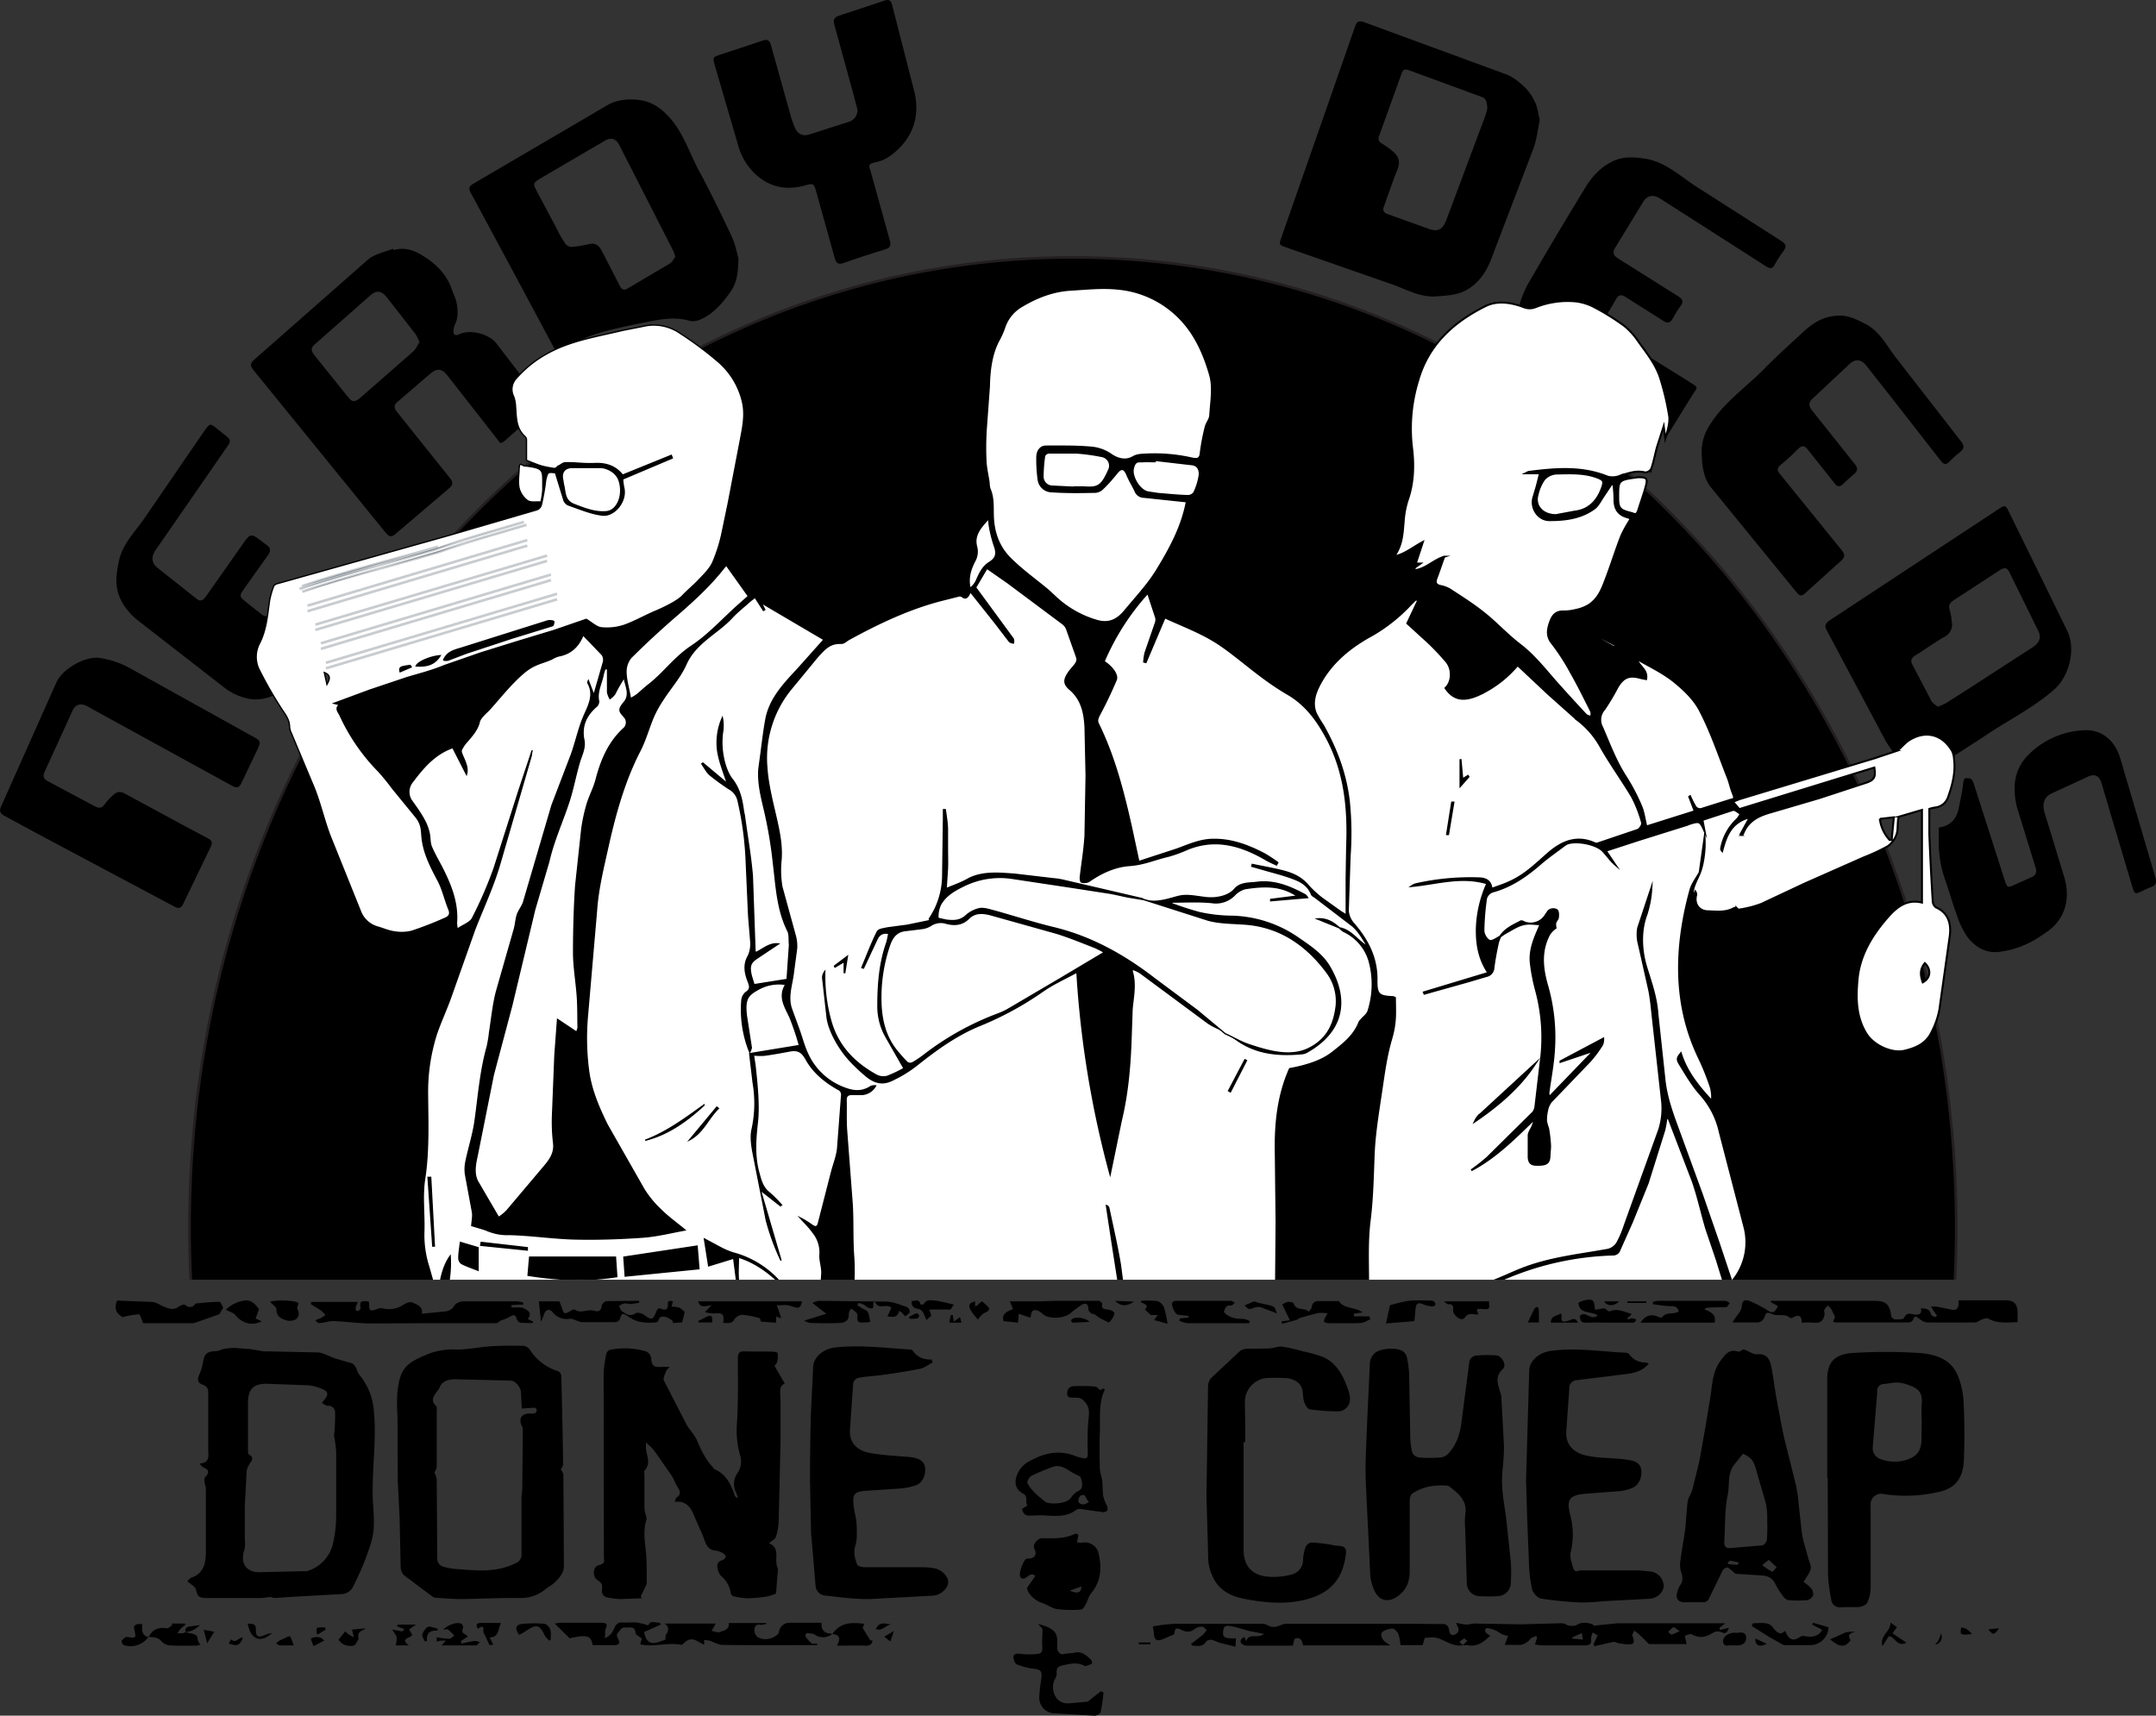 <svg xmlns="http://www.w3.org/2000/svg" viewBox="0 0 819 651.8"><rect x="0" y="0" width="819" height="651.8" fill="#333333" stroke="none"/><style><![CDATA[.B{stroke-miterlimit:10}.C{opacity:0.22}]]></style><defs><clipPath id="A"><path d="M-189-154h1444v640.17H-189z" fill="none"/></clipPath></defs><path d="M294.2 518.9l3.9 6.7c-2.6 1.2-1.5 4.1-1.6 6.6v15.4l-.7 30.3a22.4 22.4 0 0 1-1.1 6.1c-.3.8-1.5 1.3-2.6 2.3 3.5 1.4 2.7 4.2 2.8 6.8s.6 2.1.6 3.2-.3 3.4-.4 5.1l-.3 4a16.4 16.4 0 0 1-3.3 1.1 55.7 55.7 0 0 1-7.6.7 26.6 26.6 0 0 1-5.4-.8 1.6 1.6 0 0 1-.9-1.2 10.7 10.7 0 0 0-3.8-6.6 5.3 5.3 0 0 1-1.1-2.4c-.5-1.7-.2-3 1.8-3.5a1.9 1.9 0 0 0 1.2-1.4 2.6 2.6 0 0 0-1.4-1.4 6.3 6.3 0 0 0-2.4-.8c-3.7-.3-3.9-3.4-5-5.9l-3.3-7.5c-.9-2.5-2.9-5.8-7.2-5.1a4 4 0 0 1 .5-1.6c2.2-1.4 1.3-2.8.3-4.4s-1.2-2.7-2-3.9l-5.9-8.5c-2-2.8-2.3-2.5-3.9-4.3 0 1.3-.1 2 0 2.6.3 2.7 1.9 5.5-.5 8.1-.3.3-.1 1.2-.1 1.8V573a16.6 16.6 0 0 0 .6 2.9 3 3 0 0 1 .2 1.3c-1.4 4.3-.6 8.5-.2 12.8s.2 7.6.3 11.4a3.3 3.3 0 0 1-.5 1.3l-1.8 3.8.4.7-8.2.3a28.8 28.8 0 0 1-3.7-.4c-2-.2-3.5-.9-3.2-3.3s-.8-2.8-2.1-3.8-1.7-4.7.9-5.4 1.9-1.6 1.9-3l-.1-69.8a42 42 0 0 1 1.1-7.7 2.2 2.2 0 0 1 1.4-1.3 28.6 28.6 0 0 1 12.9.4 3.3 3.3 0 0 1 2.7 3.3c.2 2.4 1.2 3 3.7 2.8h3.3a7.5 7.5 0 0 0-1.4 1.7c-.4 1.1-1.2 2.7-.8 3.5l8.6 16.7c1.2 2.1 3.1 3.9 4 6.1s3.1 7.1 5.8 9.9a4.1 4.1 0 0 0 .9 1c4.4 1.9 6.2 5.8 7.6 9.9a1.6 1.6 0 0 0 1.2 1 17.4 17.4 0 0 0-.7-2.1 7.1 7.1 0 0 1 .5-7.3 7.7 7.7 0 0 0 1.1-6.6 34.7 34.7 0 0 1-1.3-11.8c.6-8.4.4-16.8.4-25.2 0-2 .5-2.8 2.6-2.7s6.8 0 10.3.1c.8 0 2.2.2 2.2.6a8.8 8.8 0 0 1-.2 3.4 4.6 4.6 0 0 1-1 1.4zm-191.4 87.8c-1.7.2-2.9.4-4.1.4H78.4c-2.8 0-3.4-.6-4-3.4a4.3 4.3 0 0 0-1.5-1.6l-1.7-1.3a4.5 4.5 0 0 1 1.4-1.4c4.6-1.5 5.5-5.3 5.6-9.2v-24.5c0-.9-.4-1.8-.5-2.7a2.6 2.6 0 0 1 .2-1.8c1.9-1.8 1.4-2.9-.8-3.8a6.2 6.2 0 0 1-1.3-1.4c4.1-.2 3.3-3 3.3-5.3v-21.2c0-1.5-.1-2.7-2-3.4s-2.4-1.7-1.3-4.1a18.3 18.3 0 0 0 1.3-4.4c.5-3.3 1.6-4.2 4.9-4.3 1.1 0 2.2-.7 3.4-.9a19.6 19.6 0 0 1 3.9-.3l5.5.4 5.4.9h1.8l18.8.4c2.3.2 4.6 1.7 6.9 2.4l5.9 1.7a3 3 0 0 1 1.4 1.3c.6 1 .8 2.3 1.6 3.2a24.2 24.2 0 0 1 5.4 13.5c1.2 11.8-1 23.5-.3 35.3.2 2.8.4 5.6.3 8.5-.1 4.5-1.7 8.4-3.1 12.4a104.1 104.1 0 0 1-4.6 10.3 5 5 0 0 1-4.5 3.2l-19.9 1.1-5.3.4a5.4 5.4 0 0 1-1.8-.4zm19.5-73.8c3-3.4 2.7-4.4-1.2-5.7a16.3 16.3 0 0 0-3.8-.9l-16-.6c-5.3 0-7 2.2-7.1 7.2v18c0 .6 0 1.5.4 1.7 2.1 1.2 1 2.3.2 3.6a6.4 6.4 0 0 0-1.1 2.7l-.7 13v11.8c0 1.8.3 3.6-.2 5.2-1.6 4.8.6 8.4 5.6 8.4l17.5-.4h.7a14.3 14.3 0 0 0 9.9-10.5 47.7 47.7 0 0 0 1.2-11v-24a53.5 53.5 0 0 0-.8-5.9 6.5 6.5 0 0 1 .1-1.1 75.7 75.7 0 0 0 .3-7.7 2.5 2.5 0 0 0-2.9-2.6 5.6 5.6 0 0 1-2.1-1.2zm90.7 25.3a6.1 6.1 0 0 1 1 1.9l.1 14 .1 20.5c.1 2.8-1.4 4.5-3.1 6.2s-2.5 1.8-3.7 2.8a14.7 14.7 0 0 1-9.8 3.5c-7.5-.1-14.9.3-22.4.4-3.2 0-6.5-.3-9.7-.5a2.6 2.6 0 0 1-1.3-.5l-10.8-8.1a4.9 4.9 0 0 1-1.2-3.3l-.4-18.4-.7-14.1-.1-24.4a74.8 74.8 0 0 1-.1-8.4c.9-10.1 3.2-12 12.5-15.7a26.8 26.8 0 0 1 10.2-1.4c4.1 0 8.2-.9 12.3-1.2s8.8-.3 13.2-.2a4 4 0 0 1 2.4 1.8 19.4 19.4 0 0 0 10.4 7.8 2.2 2.2 0 0 1 1.3 1.5q.5 17 .7 33.9a3.4 3.4 0 0 1-.9 1.9zm-14.8-23.1l-.3-6.2c-.2-2.1-2.2-4.4-4-4.4l-20.4-.5c-2.7-.1-5.4.5-6.4 2.9s-4.6 4.4-1.3 7.4a2.4 2.4 0 0 1 .1 1.4v21.7a5.6 5.6 0 0 1-.9 2 8.6 8.6 0 0 1 .9 2.7l.2 30.3a3.4 3.4 0 0 0 1.7 2.6 22.1 22.1 0 0 0 5.8 1.1c7.6.6 15.2 1.4 22.4-2.3a3.3 3.3 0 0 0 2.1-3.4v-21.2c0-1.2.3-2.4.3-3.6q.1-11.3.2-22.7a2.4 2.4 0 0 0-.3-1c-1.4-2.8-.3-4.8 2.8-4.9a8.2 8.2 0 0 0 2.1-.1 1.5 1.5 0 0 0 .7-1.1 1.3 1.3 0 0 0-.7-1zm337.3 48.7v13.3c-.1 4.4-1.5 7.2-4.8 9.5s-6.7 1.5-8.4-1.9a18.2 18.2 0 0 1-1.8-6.6l-1.7-35.6c-.2-5.6.1-11.2.3-16.8l.5-11.2.8-16.9a5.8 5.8 0 0 1 1.8-3.5c2.1-1.9 8.2-2.3 10.6-.8a3.9 3.9 0 0 1 1.6 2.2 38.5 38.5 0 0 1 .9 6.9l.4 23.1a26.8 26.8 0 0 0 .8 6.4 3.4 3.4 0 0 0 2.5 1.8 51.7 51.7 0 0 0 8.4 0 4.9 4.9 0 0 0 2.9-1.6c3.3-3.6 4.5-8.1 5-12.8l2.9-22.3a3.3 3.3 0 0 1 2.3-2 51.8 51.8 0 0 1 7.7-.1c2.3.1 4.3 3.7 2.7 5.2-3.4 3.1-1.7 6.2-.8 9.5a4.2 4.2 0 0 1 .2.9l1 18.5c.1 6.2-.9 10-.7 15s1.1 8.9 1.6 13.3l1.7 15.9a64.4 64.4 0 0 1 0 8.3 5.1 5.1 0 0 1-5 4.9 61.2 61.2 0 0 1-7 0 5 5 0 0 1-4.7-4.6l-.6-20.9a26 26 0 0 1 0-5.4c.9-5.1-2.2-7.8-5.7-10.5a2.5 2.5 0 0 0-1.2-.6c-4.7-.3-9.3.3-13.3 3.1-.6.5-.9 1.8-.9 2.7v13.5h.1zm158.6-22.3V524c0-7.2 3.6-9.6 9.8-10a197.4 197.4 0 0 1 24.9 0c5.9.4 11.9 2 14.7 8.1a29.4 29.4 0 0 1 2.4 10.5c.4 7.4.4 14.9.1 22.4-.3 5.9-2.7 10.2-9.1 11.7a55.7 55.7 0 0 1-21.4.9 4 4 0 0 0-4.9 4.3v31.5a13.7 13.7 0 0 1-1.3 5.5c-.4.8-1.9 1.5-3 1.6s-4.5 0-6.8.1a3.3 3.3 0 0 1-3.9-3.1 64.7 64.7 0 0 1-1.2-9.4l-.1-36.6h-.1zm35.9-21.2c0-2.3-.2-4.5 0-6.8.5-5.1-1.9-6.3-5.8-7.6s-5.8-.3-8.7-.1a2.5 2.5 0 0 0-2.4 2.9 12 12 0 0 1-.1 1.6l-1.6 19.4a4.4 4.4 0 0 0 2.9 4.6 15.4 15.4 0 0 0 10 .3c4.1-1.4 5.6-3.6 5.6-7.9q.1-3.2.1-6.4zm-67.7-27.7c2 .7 3.6 2 5.2 1.9 3.5-.3 4.7 1.7 5.3 4.4s1.3 8.2 2 12.2l1.7 9.1 1.2 5.9 4.6 18.4a64.5 64.5 0 0 1 1 7.3l1.2 10.8c.6 3.6 1.5 5.8 2.2 8.6s1.4 3.4 1.1 4.9-1.7 3.2-2.7 4.9a14.9 14.9 0 0 1 2.7 2.2 3.7 3.7 0 0 1 1 2.8 3.3 3.3 0 0 1-2.3 1.9 40.5 40.5 0 0 1-7.2 0 3.2 3.2 0 0 1-1.9-1.4 32 32 0 0 1-3.1-4.9c-1.2-2.4-3.1-3-5.5-3.1l-9.3-.6c-.6-.1-1.1-.9-1.7-1.3s-1.2-1.1-1.8-1.1a2.5 2.5 0 0 0-1.7 1.3l-5.3 10.9a2.5 2.5 0 0 1-1.8 1h-7.5c-2.2-.1-3.2-1.4-2.6-3.6a8.6 8.6 0 0 1 1.1-2.8c1.3-1.8 1-3.4.3-5.4a9.6 9.6 0 0 1-.1-4.3c.4-3.5 1.1-7 1.6-10.5s.6-7.8 1.1-11.7c.2-1.5 1.3-2.8 1.7-4.2l2.7-10.9 2.5-14.1 1.4-8.6c1.1-5.3.7-11.1 4.3-15.8 1.6-2.1 3-4.3 6.3-3.4.7.4 1.7-.5 2.3-.8zm-.2 39.7l-3.3 4.1c-2.7 3.4-1.7 7.7-2.5 11.6-1.2 5.7-.9 11.7-1.3 17.5-.1 1.9.5 2.8 2.5 2.6l12-1a3 3 0 0 0 1.7-2.2 66.9 66.9 0 0 0 .1-7.4 27 27 0 0 0-.4-5.8c-1-4.1-2.4-8.2-3.5-12.3s-1.7-5.5-5.3-7.1zm9.8 40.3l-2.5 2a27.6 27.6 0 0 0 3.8 2.5c.3.1 1.1-1.1 1.7-1.7zm-15.5.8v.8l3.6.3a2.5 2.5 0 0 0 .5-.9l-3.2-.7a2.1 2.1 0 0 0-.8.6zm-302.1-75.8c-1.6.8-3.1 2.1-4.8 2.4-4.8 1-9.7 1.7-14.6 2.4-3 .4-6 .5-9 1.1a2.8 2.8 0 0 0-1.8 2l-1.2 17.4c-.5 5.8 3.4 8.3 7.5 9.1a108 108 0 0 0 11 1.2c1.9.2 3.9.2 5.8.6s3.9 1.3 4.2 3.7-.6 5.6-3.3 6.7a23.9 23.9 0 0 1-6.1 1.3l-13.4.9c-4.4.3-4.6 1.8-4.4 4.8s1.1 5.3 1.2 7.9.3 5.7-.5 8.2-.1 4.9.7 7.1c.2.6 2 1 3 1h21.7a28.8 28.8 0 0 1 4.6.4c2.9.5 5.4 3.2 5.3 5.4s-2.8 4.8-5.7 5l-24.1 1.3c-5.6.1-11.1-.7-16.7-1.3a4 4 0 0 1-3.9-3.9l-1.7-20-.4-19.8q0-12.3.3-24.7l.9-18.6c.2-3.7 3.9-6.8 8.5-7.3 9.5-1 18.9.2 28.3.8a1.5 1.5 0 0 1 1 .4c1.7 2.5 4.2 3.5 7.2 3.4zm272 .5c-2.4 2.8-5.5 3.5-8.4 3.9l-19.5 2.4a3.2 3.2 0 0 0-2.2 2.1l-1.2 17.1c-.5 5.7 3.4 8.5 7.7 9.4s7.2.8 10.8 1.1a51.2 51.2 0 0 1 6 .7c2 .4 3.8 1.4 4 3.9s-.8 5.5-3.5 6.6a16.9 16.9 0 0 1-4.7 1.2l-13.2 1c-6.8.6-6.9 2.9-5.5 8.6a27.8 27.8 0 0 1 .1 13.4c-.5 1.9.3 4.2.9 6.2s1.9.9 2.9.9h21.2c1.8 0 3.5.3 5.3.4a5.8 5.8 0 0 1 5 5.5c-.1 2.5-2.6 4.8-5.6 4.9l-17.2.9a82.9 82.9 0 0 1-8.6.5 133.9 133.9 0 0 1-15.2-1.5c-1.3-.2-3-2.1-3.4-3.5a54.8 54.8 0 0 1-1.2-10.1l-.7-17.6-.4-13.7 1.2-41.6c.1-3.9 3.7-7 8.4-7.6 9.5-1.3 18.8.3 28.2.7a2 2 0 0 1 1.4.6 7.2 7.2 0 0 0 6.2 3.1 3.9 3.9 0 0 1 1.2.5zm-153.9 29.7q0 20.4 0 40.8c0 6.3 3.1 9.9 9.4 10.4a26.3 26.3 0 0 0 8.7-.8 5.7 5.7 0 0 0 4.5-5.5 15.6 15.6 0 0 1 .9-4.8 3.1 3.1 0 0 1 2.1-1.9 62.7 62.7 0 0 1 7.3.8c.8.1 1.5.4 2.3.4 3.5.2 4.1.7 3.5 4.3-1.3 8.4-5.6 13.3-13.7 15.8s-17.2 1.7-25.7-.1c-4.7-1-9-3.5-11.1-8.4a17.8 17.8 0 0 1-1.6-5.7l-.7-24.7.6-41.7a4.9 4.9 0 0 1 1.1-3.1l11-10.3a4.6 4.6 0 0 1 2.7-.9l8.2-.1c2.8-.2 3.5-.9 5.1-.7a60.5 60.5 0 0 1 8 1.8 48 48 0 0 1 7.5 2.1c4.9 2.1 7.4 6.5 9.2 11.3a16.8 16.8 0 0 1 1.1 4c.3 2.9-1.6 5.3-4.5 5.4a77.6 77.6 0 0 1-10.8-.8c-.7-.1-1.4-1.3-1.8-2.1-1.3-2.6 0-6-2.7-8.1a8.3 8.3 0 0 0-3.9-1.6 62.7 62.7 0 0 0-7-.1 9.1 9.1 0 0 0-9.2 9.4l.1 7.5v7.5h-.7zm55.7 77.3H495c-.4-1.6-.8-3.3-3-2.6-.5.2-.5 1.5-.9 2.7h-17.7a3.5 3.5 0 0 1-2-1 1.6 1.6 0 0 1 .1-1.4 3.9 3.9 0 0 1 1.2-.9l.7 1.6c1.1-3.4 4.5-.7 6.7-2.8l-5.7-1.1-4.1-1.2a21.3 21.3 0 0 0-3.5-.7c-2-.2-2.1 1.1-2.2 2.7s1.1 1.8 2.3 2a17.1 17.1 0 0 0 2.6 0l-.2 3.2-5.6-1.4c-1.2-.3-2.3-1-3.4-1.2a2.5 2.5 0 0 0-2.1.6c-1.4 2.3-3.4 1.6-5.3 1.6l-.5-.6 4.5-3.5a11.7 11.7 0 0 0 1.5-1.9c-.6-.4-1.1-1.2-1.7-1.2a4.6 4.6 0 0 0-2.8.8c-1.8 1.5-3.5 1.3-5.3.3a2.4 2.4 0 0 0-1.9-.3c-.4.3-.5 1.2-.7 2.1l-3.7 1.6c-2.9 1.3-3.9.7-4-2.4a16.8 16.8 0 0 0-.4-2.2 70.7 70.7 0 0 1 8.1-1h33.8c.9 0 1.9.7 2.8 1a4.9 4.9 0 0 0 2.2.1c1.3-.3 2.5-1.1 3.7-1.1h48.3l11.2.1a2.2 2.2 0 0 1 2.4 2c.2 1 .4 2.7 2.2 2a2 2 0 0 0 1-3.2 7.4 7.4 0 0 1-.4-1.3 24.9 24.9 0 0 0 3.8.7c1.1 0 2.1-.4 3.2-.4l17.5.3 14.9-.4c.7 0 1.8 0 2.2.4s3 1.1 4.6 0 5.4-.5 6.1.5l8.9-.9h41l-2.3 1.8.4.7 3.3-.8c-.7 1.6-1.1 2.5-2.8 1.7a3.7 3.7 0 0 0-3.1.1c-2.7 1.7-5.2 2.4-8.2.7-.6-.3-1.8.3-2.7.5l.7 3.2h-14.3l-1.7-1.7-2.4-2.3-1.5-1.1c-.3.7-1 1.9-.7 2.1s1 2.5 0 2.9-3.1.1-4.6-.1-1.9-.8-2.8-.6l-7 1.6-.4-.7 1.6-3.4-1.9-1.1a7.2 7.2 0 0 0-.6 2.4c.3 2.1-.7 2.5-2.5 2.5h-16.2l-2.6-.3.8-2.7-.4-.6c-.7.4-1.8.6-2.2 1.2s-2.3 2.3-4.2 2.2h-5.5l1.3-3.4a13.1 13.1 0 0 1-2.2-.6c-.9-.4-1.6-1-2.4-1.4a16.2 16.2 0 0 0-3.2-1 1.3 1.3 0 0 0-1 .7 2 2 0 0 0 .6 1.3 7.5 7.5 0 0 0 1.4.9c-2.5 2.4-5 4.4-8.8 3.6H556c-3.3.7-5.8-1-8.6-2.2s-4-.6-6-.6c-.3 0-.6 1.7-1 2.8H532a18.1 18.1 0 0 0-.8-4.2c-.4-.9-1.5-2.1-2.3-2.1s-3.4.6-4 1.6.2 2.9 1.8 3.8zm109.9-5.5c-1.2-.7-2-1.5-2.3-1.4a8 8 0 0 0-2 1.8c.5.4 1 1.1 1.3 1a14.4 14.4 0 0 0 3.1-1.4zm-40.8 2.5v.4l4.1.4-.4-2.5zm-41.6 2.9l1.8-1.6c-.4-.3-1-1-1.2-.9a8.1 8.1 0 0 0-1.8 1.3zm119.8-128.8l-2.7-1.5v-.5h39.4c4.3 0 5.8 1.4 6.3 5.7a1.9 1.9 0 0 0 1.3 1.3c1.2.1 3.3.1 3.6-.5 1-2.3 2.5-1.5 4-1.3s2.9-.1 2.4-2.4c1.7.2 3.3.1 3.8 2.3.1.5 1 .8 1.5 1.1a1.7 1.7 0 0 0 .8-.6c-.3-.5-.7-.9-1-1.4l-1.3-2a12.1 12.1 0 0 1 2.2 0l5.9 1.2c2 .3 2.6-1 2.4-3.6h17.9c3 0 4.4 1.3 4.5 4.3.1 1.3 0 2.6 0 4-4 .1-7.7.6-11.2-1.4-.5-.3-1.6.1-2.4.4s-1.7 1.1-2.5 1.1q-9.2.1-18.4 0a5.7 5.7 0 0 1-2.7-1.3c-1-.7-1.8-1.8-2.5.3a1.9 1.9 0 0 1-1.5 1h-28l-.9-.3.8-1.8c-.6-1.1-1-2.1-1.5-3a9.2 9.2 0 0 0-1.2-1.3 6.8 6.8 0 0 0-1.4 1.6c-.2.5.2 1.2.1 1.8-.4 2.2-1.5 3.4-3.9 3.1a36.7 36.7 0 0 0-4.8 0c.1-2.8-1.3-3.1-3.3-2a1.5 1.5 0 0 1-1.1.2c-2-1.9-4.8-.5-6.9-1.5s-2.3-.2-2.8 1.1a3 3 0 0 1-3.3 2.1h-8.9l1.3-2c1.1-1.4 2.2-2.6 2.3-4.5s1.4-2.3 3-1.6a51.2 51.2 0 0 1 6.3 3.2c2.2 1.6 3 1.5 4.4-1.3zM390.1 603.3l3.2-4.6c-2.2-1.9-3.3 1.7-5.2.9s.7-6.7 1.6-7.3a2.7 2.7 0 0 1 1.3-.2c2.1-.1 3-1.7 2-3.5s1.2-4.2 2.8-4.2c4.3 0 8.6.3 12.6-1.7a1.3 1.3 0 0 1 1.2.4 2.2 2.2 0 0 1-.2 1.2l-.3 1.6a6.7 6.7 0 0 0 1.9.2 5.3 5.3 0 0 1 6.3 4c1.3 5.5 1 10.7-2.9 15.3-.9 1.1-1.2 2.7-1.9 4s-1.2 2-1.9 2.1a46.1 46.1 0 0 1-9.1-.2c-1.9-.3-3.7-1.7-5.6-2.3s-5.2-2.7-5.8-5.7zm16.3 1c3.1 1.3 4.3.8 4.4-1.6zm11.5-76.2l1.4-.6.4.4c-2.5 5.2-1.7 10.8-1.9 16.2s-.1 9.2 0 13.7c0 1.6.7 3.1.9 4.7s.1 4 .4 6a20.2 20.2 0 0 0 1.3 3.4 2.8 2.8 0 0 1 .3 1.8 2 2 0 0 1-1.6.8l-8.6-1.2a2.3 2.3 0 0 0-1.5.2c-3.7 2.9-8 2.5-12.3 2.2-1.9-.1-3.8.1-5.7.1s-2.4-1.2-2.8-2.5l2.1-1.4c-1.1-1.3.5-3.4-1.7-4.5s-3.3-3.2-2.6-6a9.8 9.8 0 0 1 5.3-6.4c5.8-3.2 11.5-4.3 17.8-1.6l1.6.4c2.3.6 2.6.1 2.5-2.3a109.5 109.5 0 0 1 .2-11.5c.2-2.4.8-4.7-.9-6.9S410 531 408 531s-2.7-.2-2.6-1.9 1.2-2.5 2.8-2.5 4.7-.1 7 .1 1.6.8 2.7 1.4zm-7.6 32.8a31 31 0 0 1-3.2-1.6c-2.3-1.5-4.6-3.1-7.5-1.9a78.4 78.4 0 0 0-7.8 3.3c-.8.4-1.8 2.2-1.5 2.8a15.8 15.8 0 0 0 3.2 4c1.1 1.1 2.4 2 3.5 3s8.1 1.2 9.9-1.6a7.3 7.3 0 0 1 2.8-2.5c1.6-.8 1.4-2.1 1.3-3.4a8.5 8.5 0 0 0-.7-2.1zm3.4 9.6c-1.4-.6-.9-3.4-3.2-2.3a2.7 2.7 0 0 0-.8 2.5c1 1.1 2.4 1.2 4-.2zm-97.6 50.3a5.6 5.6 0 0 1-6 .6 4.4 4.4 0 0 0-1-.6 12.5 12.5 0 0 0-2.7-.4 1.7 1.7 0 0 0-.4 1.3 10.7 10.7 0 0 0 2.3 2.6c.5.3 1.4.1 2.1.1v.6h-1.9c-11.4 0-22.7.1-34.1-.1-1.6 0-3.3-1.1-4.9-1.6l-2-.3v1.9l-2.2-1.2c-2.3-1.4-3.8-1.2-5.8.8a1.1 1.1 0 0 1-.8.4c-5.1-1.1-10.2 1-15.5-.2l.6-2.2-1.1-.8c-.5-.4-1.3-.8-1.3-1.3-.1-3-2.7-1.9-4-2.1s-2 1.4-2.9 2.3a1.9 1.9 0 0 0 .1 1.6c1.1 2.1.8 2.8-1.6 2.8h-7.9c-.5-3.4-1.8-4.2-8.7-2.6l-5.7-5.6 1.7-.3H228c2.7 0 2.9.4 1.9 2.8a4.6 4.6 0 0 0 0 1.3c0 .4-.1.9-.2 1.7 2.3-.7 3.1-2.6 3.8-4a2.7 2.7 0 0 1 2.9-1.9c1.8.1 3.6-.1 5.4 0a33.9 33.9 0 0 1 4.5 1.1c.6-2.1 2.7-.9 4.4-1l.3.7-6.3 2.8c1.1 6.2 4.9 4 8.1 2.9.1-.7-.1-1.7.4-2.2s1.4-2.9-.9-3.9h19.6l-1.6 2.8c1.3.2 2.4.8 3.2.4s3.8-.7 3.3-3.4h14.3v.3a6.2 6.2 0 0 1-2.2.4 1.7 1.7 0 0 0-2.3 1.7 3.6 3.6 0 0 0 1 2.8c2.1 1.5 5.6 1.1 7.6-.7a2.2 2.2 0 0 0 .7-1.1 4 4 0 0 1 4-3.5h12.2c-.2 2.6 1 4.1 3.6 4.1zM198.9 495.6l-4.6.2v.9h2.2a6.5 6.5 0 0 1 2.4.3c1.6.8 3.4 1.7 1.6 4.1l2 1v.5a45.9 45.9 0 0 1-4.9-.1 2.2 2.2 0 0 1-1.3-1.4c-.6-2.1-1.6-1.5-2.9-.7a22.7 22.7 0 0 1-3.5 1.4 2.7 2.7 0 0 1-1.2.9h-27l-21.4.1c-4.4-.1-8.9-.7-13.3-.9-1.7-.1-3.4.5-5.1.7s-1.1-.4-2.2-1l2.3-.9 1.6-1.1a10.2 10.2 0 0 0-1.5-1.6l-4.1-2.6.3-.8H136a12.8 12.8 0 0 0-.8 1.8 2.5 2.5 0 0 0 0 1.4 1.1 1.1 0 0 0 1 .2 1.9 1.9 0 0 0 .8-1.2c-.8-3.1 1.3-2.4 2.9-2.4a1.2 1.2 0 0 1 .3.4c.1 3.5.1 3.5 3.4 2.4a2.8 2.8 0 0 1 1.6-.2 9.7 9.7 0 0 0 7-.7c.8-.4 1.5-1 2.4-1.3a2.9 2.9 0 0 1 2-.2c2 .9 4.2 1.6 3.6 4.3l9.1-.9a4.3 4.3 0 0 0 2.9-1.6c1.1-1.9 2.7-2.2 4.5-2.2h19.8a11 11 0 0 1 2.3.5v.9zM396 618.8l-1.7-1.9c4.9 1.4 7.8 2.6 7.3 7.7-.1.5.1 1.1 0 1.6s.7 2.6 2.5 2.2 2.7-.2 3.9-.5c2.9-.8 4.7 1 6.5 2.7a2.4 2.4 0 0 1 .3 1.5c-1 .3-2.3 1.1-3 .7-2.5-1.3-4.9-.8-7.3-.3s-3.3.9-3.1 3.3c.1.9-.6 1.9-1 2.8-1.3 3.6.6 8.9 5.7 8.5l6.9-.6a3.8 3.8 0 0 0 1.4-1l3.8-3 1 .5a75.8 75.8 0 0 1-1.1 7.5c-.2.6-1.6 1.4-2.4 1.3l-15.1-.9a5.9 5.9 0 0 1-5.8-6.3c.1-2.5.5-4.9.8-7.4s-.6-2.9-2.7-3.2a26.1 26.1 0 0 1-6.7-1.7c-.7-.3-1.3-2-1.2-3s1.3-1.2 2.5-1a27.6 27.6 0 0 0 6.9 0c1.7-.2 1.6-1.8 1.5-3.2s.1-4 .1-6.3zM205.5 502.2l-.8-7.8h7.8l.9 2.3c.8 2.6.9 2.7 3.4 1.3a2.4 2.4 0 0 1 1.5-.5c2.3 1.7 4.8-.2 7.1.4s2.9.1 3.2-2a2.6 2.6 0 0 1 1.9-1.6l12.3-.1v.7a27.2 27.2 0 0 1-3.2.5c-.8 0-1.7-.3-2.5-.2a6.4 6.4 0 0 0-1.9.9 5.2 5.2 0 0 0 1 2c1.6 1.1 3.1 2.3 5.3.8.6-.4 2.3 0 3.1.6 2.9 2.1 3.4 2.1 4.7-1.2.4-1 .9-1.6 2.1-1s2.4.1 2.3-1.5.5-1.8 1.9-1.4l-.5 2a11.4 11.4 0 0 1 3 .4 8.5 8.5 0 0 1 2 1.7l-1 3.9-3.6.2.2-.6a9 9 0 0 0-2.5-1.6c-1.2-.3-2.7-.6-3.1 1.4a1.4 1.4 0 0 1-1.1.6c-3.5.3-7 .1-10-2s-2.8-1.2-3.6.9a2.2 2.2 0 0 1-1.7 1H221a6.5 6.5 0 0 1-1.7-.5c-1-.3-1.9-.9-2.9-.8a6.7 6.7 0 0 1-6.4-2.4c-1.3-1.6-2.8-1.1-3.4.9a22.3 22.3 0 0 1-1.1 2.7zm-120.7-5.4l-1.5 2.5-9.1 3.2-.9.2H54.4c-.7-1.5-1.2-3.4-1.6-3.4a33.9 33.9 0 0 0-6.2 1.1c-1.9-1.1-3.6-2.8-2.1-6.3l12.5.5c2.3-.1 3.8 1.3 5.7 2s3.3 1.1 5.1-.1 2.5-.9 3-.4 2.3.8 3.2-.5a.9.9 0 0 1 .5-.4c2.9-.3 5.9-.6 8.9-.6.4-.1 1 1.5 1.4 2.2zm300 .5l-1.2-2.9H396l4.7-.2h16.7a1.9 1.9 0 0 1 1.3 1.1c-.5 2.3 1.1 2 2.5 2.3a3.3 3.3 0 0 1 2.1 1.1c.2.5-.3 1.5-.7 2.1s-1.2 1.7-1.4 1.6a29.5 29.5 0 0 1-4.1-2.1 7 7 0 0 0-1.6-1.1 2.2 2.2 0 0 1-2.1-2.3c-.1-1.6-1.1-2-2.4-1.2a26.7 26.7 0 0 0-4.1 3c-2.3 2.1-8 2.8-10.8.5a6.9 6.9 0 0 0-1.7-1.2c-1.8-.7-2.6-.1-2.8 1.9a1.6 1.6 0 0 1-.2.7l-4.4-1.5-.3 3.4-5.5-.6c-.8-3.1 1.6-3.6 3.6-4.6zm-90 2.9v2.3l-5.8-.4a2.5 2.5 0 0 0-.4-1.3 33.5 33.5 0 0 0-6.6-1.3 3.9 3.9 0 0 0-3 1.7c-1.1 2-2.7 1.3-4.3 1.4.5-3.3-.2-4-3.5-3.6a14 14 0 0 1-3.4-.5l2.5-2.7c-2.3.4-4.3 1.3-5.1-1.4h39.5c-.7 2.7-1.3 2.8-3.9 1.9s-3.4-.3-5.7-.4l1.7 4.9zm46.7-2.2c-.4 2.6-2.2 2.4-4.4 2.1l1.5-3.2c-1.7-2.1-5.3 1.4-6.4-3a6.8 6.8 0 0 0-.5 1.7c.3 1.7-.6 1.7-1.8 1.2s-1.1-.8-1.7-1.1a8.2 8.2 0 0 0-2-.7 2.1 2.1 0 0 0-.5.9l1.9 1.2c.7.4 1.7.7 2.1 1.4s.5 2 .9 3.7a15.7 15.7 0 0 1-3.8.2c-1.6-.3-1-1.7-1.1-2.8s-1.2-1.5-1.9-2.2-1.4 1.3-1.4 1.9c.2 2.7-1.8 3.2-3.5 3.3-3.7.2-7.5.1-11.2 0a6.4 6.4 0 0 1-2.2-.9l8.4-2.6-5.3-4.1a8.6 8.6 0 0 1 2.4-.8l25.9.3c2.5.1 5 1.2 7.5 2a2.2 2.2 0 0 1 1.2 1.9c-.1.6-1.1 1.1-1.7 1.7l-1.5-1.6zm306.1-.5c2.2.9 4.5 1.9 3.7 5h-28.1c1.7-2.7 3.8-3.4 6.6-2.3a3.2 3.2 0 0 0 1.5.4c1.5-2.4 4.3-1.1 6.4-2.3-.4-2-1.8-2.1-3.4-2.1s-4.3-.4-6.4-.7v-.9a10.7 10.7 0 0 1 2-.4h25.6a4.3 4.3 0 0 1 1.6.9c-.5.5-.9 1.5-1.4 1.5l-5.7.1-2.1.2zm-196.2 2.4a33.2 33.2 0 0 1-4.1-.5c-1-.2-2.5-3.7-2-4.5a1.7 1.7 0 0 1 1.3-.7h21a3.9 3.9 0 0 1 1.5.8c-.5.3-1 1-1.5 1-2.1-.3-2.2 1.2-2.7 2.4 2.1 2.5 4.9 2.6 7.7 2.7a7.2 7.2 0 0 1 2.1.8l-.2.8h-23.4a12.2 12.2 0 0 1-3.1-.9l.2-.9 3.3-.4v-.5zm66.2-1.3l-3.3.5v1h5.9l.3 1.2c-1.2.4-2.3 1.2-3.5 1.3-3.7.2-7.5.1-11.2.1s-3.3-.6-1.5-3.7a13.9 13.9 0 0 0-3.4-.2c-2.3.5-4.6 1.2-6.8 1.8-.6.2-1.2.7-1.8.9l-5.3 1.4-.2-.9 3.2-.4-2.9-6a7 7 0 0 1 2.1-1c.7-.1 2.1.2 2.2.5.9 3.1 4.2 1.5 5.7 3.2a4.4 4.4 0 0 0 1.2-1.6 2.4 2.4 0 0 1 2.8-2.4h6.8a1.2 1.2 0 0 1 .7 0c2 3.1 6.1 2.1 9 4.3zm148.3 118.1c1.8 0 3.7-.3 5.4.1s2.2 1.7 3.2 2.7 2.3 1.6 3.4.1l.4.4c1.2 2.8 2.8 3.8 5.6 1.8.8-.6 2.4 0 3.6 0s3.5-.3 4.7-2.6l-3.8-2 .3-.7 5.9 1.7a7 7 0 0 1-7.1 6.8h-9.4l-.9-.2-5.3-3-6.5-4.1zm-46-117.5l-1.7 1.6.2.5a5.5 5.5 0 0 1 1.7-.5 5.7 5.7 0 0 1 1.6.6c-.4.4-.8 1.1-1.3 1.1h-8.1c-2.9 0-5.9-.1-8.8 0s-3.1-.4-3.4-2.5c2.1-2.4 4.3 2.1 6.8-.3-2.5-1.7-6.9-.3-7.3-4.7 1-.9 4.8-1.8 5.5-.8s.6 2.1.8 3.4l3.6-.6c.7.5 1.6 1.4 2 1.2 2.9-1.3 5.4.2 8.4 1zM70.4 620.1l1.9.4c1.3.3 2.8.4 2.8 2.4a5.7 5.7 0 0 0 1 1.9 7.2 7.2 0 0 1-1.6.4c-3.3 0-6.6.1-10-.1a4.7 4.7 0 0 1-3.1-1.5c-1.4-1.7-3.2-1.6-5-1.7h.1c1.4-2.9 3.7-3.8 6.8-3.3.6.1 1.4-.7 2.1-1.1l-.2-.7h5l.3.4a20.1 20.1 0 0 0-1.9 1.6 11.7 11.7 0 0 0-1.2 1.7h2a3.7 3.7 0 0 0 1-.4zm245.8.7c3-4.5 7.4-4.5 12.1-3.9l-.6 1.6 3 4.8.7-.2c-.1 1.5-.8 2.1-2.4 2.1-3.6-.1-7.1 0-11.1 0 1.4-2.4 1.4-4.1-1.6-4.4zm210.3-118l1.5-6.9a56.6 56.6 0 0 1 7-1.7 62.7 62.7 0 0 1 7.7-.1 4.6 4.6 0 0 1 1.8.2 1.8 1.8 0 0 1 .8 1.2 1.2 1.2 0 0 1-.9.8 9.9 9.9 0 0 1-3.3-.6c-2.4-1.1-3.2-.7-3.4 1.8l-.4 4.4zm-428.1-5.4l-1.3 3.5 2.3 1.1c-3.7 1.8-7.4.8-10-2.4-.7-.9-2.2-1.3-3.6-2a12.2 12.2 0 0 1 6.5-3.4c3.1-.7 4.6 1.2 6.1 3.2zm450.1-3h17.1c.3 3 .3 3.1-2.5 2.9s-2.1.3-1.5 2.1c-1.7.1-3.6-1-5.1 1.1s-4.7-1.3-4.5-2.6 0-2.6-1.9-2.4c-.3.1-.7-.4-1.6-1.1zm-435.1.6c-.2 1.1-.7 2-.4 2.5a2.7 2.7 0 0 1-.6 3.7 4.6 4.6 0 0 1-3.6.4c-1.9-.6-3.8-1.3-3.8-4.2 0-.9-1.6-1.9-2.4-2.8 1.8-.9 9.7-.6 10.8.4z"/><path d="M167.7 625.1l1.7-1.8h-2.1l-1.4.4V622a32.4 32.4 0 0 0 4.7.6c.7 0 1.3-.8 2-1.2a20.7 20.7 0 0 0-2.4-2.3c-.4-.3-1.1 0-1.8.1 1.3-1.8 5.3-3.2 6.9-2.3a1.7 1.7 0 0 1 .6 1.6c-.6 1.3-.2 2 1 2.5a3.2 3.2 0 0 1 .8.8l-1 .6-1.7 1.1.4.9c1.7-.4 3.3-.8 5-1a5.1 5.1 0 0 1 1.9.5c-.5.4-1 1.2-1.5 1.2h-13zm178.6-130.8c1.3 0 2.9-1 3.3 1.2a2.2 2.2 0 0 0 1.3 0c.9-2 2.8-1.5 4.2-1.4s4.5.9 7.2 1.5l-1.2 1.9H353l.8 2.3-1.9 1.7a18.9 18.9 0 0 0-1.2-2.8 3.1 3.1 0 0 0-1.6-1.4c-1.6-.2-2.9-.7-2.8-3zm97.2 8.6l-5.1-1.4 1.4-1.9h-2.6l-2.3-2.1c1.8-1.7-.2-2.1-1.6-2.8l.3-.5a32.4 32.4 0 0 1 6.1.1 4.3 4.3 0 0 1 2.5 2.5 39.1 39.1 0 0 1 1.3 6.1zm-387.1 119A8.4 8.4 0 0 1 47 625a2 2 0 0 1-.8-1.6c.5-.7 1.4-1.6 2.1-1.5 3.4.5 3.5.5 2.7-2.9-.4-1.6.7-2.3 3.1-1.9-.3 2.2-.3 4.3 2.5 4.9h-.2zm152.3 1.4a8.7 8.7 0 0 1-1.8-2c-1.8-4-3.2-4.4-6.9-1.8-.9.6-1.8 1.1-2.8 1.6-1.8-2.6-1.3-4 1.6-4.2a46.8 46.8 0 0 1 8.1 0c.8.1 1.9 1.4 2.2 2.4s.1 2.4.1 3.6zm-50.8-6l-2.5 1.7 1.2 2.1c-.6 1.4-4.9 1.2-1.3 4h-5a10.5 10.5 0 0 0 .4-3.1c-.2-.8-.9-1.6-1.7-2.9l3.8.7.8-.9-2.9-1.1.5-.6h6.8zm28.1 4.8l1.4 2.8h-1.5l-1.8-3.9a2.8 2.8 0 0 1-.5-1.3c.3-2.4-.8-1.8-2.1-.9-.6-1.2-.8-2.1.8-2.2s5.2 0 8 0c-1.2 2.4-.7 5.4-4.3 5.5zm472.5 3h-.5c-1.2-.4-3 1-3.4-1.2s2.2-3.5 3.9-3.6h1.6c1.5-.2 3-.2 3.2 1.6s-1 3.2-3.2 3.2h-1.6zm-524.8-6l5.3-.5c-1.3 1-3.5 1.2-2.8 3.7a1.2 1.2 0 0 1-.3.9c-.6.8-.7 2.1-2.3 2.1s-3.6-.2-5-2.4l2.5-3.1 1.6 1.3 1.7.9-.4-1.8zm237.8-117.8c-4-4.5-4.3-6-1.1-6.9v1.9l1-.5a10 10 0 0 1 1.6-1.4 15.7 15.7 0 0 1 2.7 2.5 1.2 1.2 0 0 1-.3 1.1c-.7.5-1.5.8-2.2 1.3a12.6 12.6 0 0 0-1.7 2zm349.1 116.9l-1.7 2.3 5.3 3.6c-3.9 1.8-4.4-2.7-6.8-2.4l-2.3 3.7c-1.2-4.2 3.2-5.4 3-9zm-15.9 1.7c-1.7.6-3.2 1-1.7 3.2-2.5 3.6-5 2-7.8-.3l3-1.3a21.8 21.8 0 0 1 3.2-1.4 16.4 16.4 0 0 1 3.3-.2zM485.2 499l-6.4-2.4a4.6 4.6 0 0 0-2.6.3c-1.8.6-1.8.7-3.4-1 1.6-.5 3.4-1.8 4.3-1.3s4 .9 5.9 1.5 1.2 1.5 2.2 2.9zM94.1 616.9c2.5-.2 3.2.4 3.1 2.5s.9 2.9 3.1 1.9a11.8 11.8 0 0 1 3.1-.9c-4.5 4-8.1 2.5-9.3-3.5zm17.5 8.2h-5.4a3.6 3.6 0 0 1-1.3-.8 10.1 10.1 0 0 1 1.4-1.1l2-.9a6.4 6.4 0 0 1 1.8-.7 4.2 4.2 0 0 1 .7 1.4zm473-122.7h-4.2l2.4-5.1a2.1 2.1 0 0 1 1.1-.8 1.2 1.2 0 0 1 .6.7c.1 1.7.1 3.4.1 5.2zm14.8.1h-10.3c0-2.7 2.4-2.5 3.7-3.5l.4.4c-.2 2.9.2 3.2 3 2.2 1.1-.4 2.2-1.2 3.2.9zm-433.2 117c-2.7-.2-4.3.8-4 4h-.9c-.3-.9-1.1-1.8-.9-2.5s1.2-2.5 2.1-2.9 2.5.4 3.7.6v.9zm-43.1 3.8l-4 2.1c-.4-1.2-1.2-2.8-.9-3s3.5-1.3 4.9.9zm-45.7-4.1l4 .7-2.7 4.4zm353.4-124.7c-2.9 1.9-5.1 1.8-7.2-.3zm-16.9 7.7l-6.3.3a1.1 1.1 0 0 1-.7-.7.9.9 0 0 1 .4-.7c1.6-1 5.1-.4 6.6 1.1zm-148.7-.3l2.9-1.5c2.1-1 2.5-.7 2.5 2h-5.3v-.5zM92.3 622.2a10.6 10.6 0 0 1-1.2 2.1 2.4 2.4 0 0 1-1.6.7 12.5 12.5 0 0 1-2.6-.6l.9-1.6c1.5 1.5 2.5-.1 3.7-.6h.8zm656.6-1.4l-2.2.2c-.6 0-1.7-.1-1.8-.4a6.1 6.1 0 0 1 .1-2.3 6.9 6.9 0 0 1 1.9.5 15.9 15.9 0 0 1 2.1 1.8v.2zM609.4 494.4h5.6c-1.6 1.9-4.7 1.9-5.6 0zm8.8 0h7.2v.6h-7.2v-.6zM338.8 617.2c-2.1-.2-3.5 2.7-6.1 1.7 1.5-3.2 4-1.9 6.1-1.7zm26.4-114.7h-4.6l.6-2.9h.7l.4 2.5 2.4-1.7zM70.5 620.1c-.4-1.4.4-2 1.6-2.2l3.9-.5c-1.9 1.6-3.5 2.6-5.6 2.6h.1zm53.2-1l-2.9 1.8-.6-.4c.1-.7 0-2 .3-2.1a10.6 10.6 0 0 1 3-.1zm214.5 4.5l-2.3-1.8 3.7-2.2zm328.6-1.1l4.3 2c-2.7 1.4-4.4.7-4.3-2zM345.3 500.3a22.3 22.3 0 0 1 2.9-1.4 1.5 1.5 0 0 1 1 .9 1.4 1.4 0 0 1-.8 1.1 16.6 16.6 0 0 1-2.9.1zm91.6 124.4h-4.3v-.7h4.4v.8zm322.5-6.1c-2 2.6-2.2 2.7-4.1.4zm-22.1 2a2.9 2.9 0 0 1-2.2 4.2 11.2 11.2 0 0 0 1.3-1.7 19.6 19.6 0 0 0 .9-2.5z"/><g clip-path="url(#A)"><g stroke="#fff" fill="none" class="B"><path d="M135 250.4l2.1 6.7m11.7-11.2l2 6.6m-.7-14.6l2.2 7m-8-13.2l2.3 7.1m-4.7 9.1l2.2 6.9m-1.2-14.6l2.2 7m-7.6-13.5l2.3 7.2m24-7.1l2.2 7m-8-13.2l2.2 7.2m-3.2 1.1l2.3 7.3m-8.1-13.6l2.2 7.2m24.3-7.1l2.2 7m-8-13.1l2.2 7.1m-3.2 1l2.1 7m-7.9-13.2l2.2 7.2m23.7-7l2.2 7m-8-13.2l2.3 7.2m-3.2 1.3l2.1 7m-8-13.5l2.3 7.5m22.8.5l2.4 7.6m-1-15.5l2.2 7m-7.9-12.8l2.1 6.7m-2.5 15.7l.3 1m-2.4-7.6l2.1 6.6m-.7-14.6l2.2 7m-7.9-13l2.1 6.9m15.9 3l1.9 6.1m-6.3-20.3l2.2 7.2m-76.5 7.3l2.3 7.3m11.7-11.5l2.2 7.2m-9.1-5.4l2.3 7.4m18.3-12.9l2.1 6.9m-9-4.9l2.2 6.9m-2.5-7.9l.3 1m20.6-6.5l2.4 7.4m-9.1-5.3l2.2 7.2m17.8-13.5l2.4 7.5m-9.2-5.4l2.3 7.4m18.6-12.9l2.1 6.5m-8.9-4.4l2.2 6.9m-70 4.8l2.3 7.3m11.8-10.7l2 6.5m-8.8-4.4l2 6.4m18-14.1l2.5 8m-9.3-5.9l2.4 7.9m18.5-13.4l2.3 7.4m-9.1-5.3l2.2 7.2m17.8-13.5l2.4 7.5m-9.2-5.4l2.4 7.4m18.6-12.9l2.2 7.2m-9-5.1l2.1 6.9m11-12.5l2.6 8.2" class="C"/><path d="M119.1 223.7l89.1-26.5" class="C"/></g><g stroke="#000" fill="#fff"><path d="M123.4 236.9m81.8-24.4 7.2 5.7-86.1 25.7 87.7-18.5-85.6 25.5 87.8-18.4-85.9 25.7M172 215m-50.6 14.7 86.8-33.5-89.1 26.5 21.9 25.7l2.1 6.7m11.7-11.2l2 6.6m-.7-14.6l2.2 7m-8-13.2l2.3 7.1m-4.7 9.1l2.2 6.9m-.8-14.8l2.2 7m-8-13.3l2.3 7.2m24-7.1l2.2 7m-8-13.2l2.2 7.2m-3.2 1.1l2.3 7.3m-8.1-13.6l2.2 7.2m24.3-7.1l2.2 7m-8-13.1l2.2 7.1m-3.2 1l2.1 7m-7.9-13.2l2.2 7.2m23.7-7l2.2 7m-8-13.2l2.3 7.2m-3.2 1.3l2.1 7m-8-13.5l2.3 7.5m22.8.5l2.4 7.6m-1-15.5l2.2 7m-7.9-12.8l2.1 6.7m-2.5 15.7l.3 1m-2.4-7.6l2.1 6.6m-.7-14.6l2.2 7m-7.9-13l2.1 6.9m15.9 3l1.9 6.1m-6.3-20.3l2.2 7.2m-76.5 7.3l2.3 7.3m11.7-11.5l2.2 7.2m-9.1-5.4l2.3 7.4m18.3-12.9l2.1 6.9m-9-4.9l2.2 6.9m-2.5-7.9l.3 1m20.6-4.5l2.4 7.4m-9.1-7.3l2.2 7.2m17.8-13.5l2.4 7.5m-9.2-5.4l2.3 7.4m18.6-12.9l2.1 6.5m-8.9-4.4l2.2 6.9m-70 4.8l2.3 7.3m11.8-10.7l2 6.5m-8.8-4.4l2 6.4m18-14.1l2.5 8m-9.3-5.9l2.4 7.9m18.5-13.4l2.3 7.4m-9.1-5.3l2.2 7.2m17.8-13.5l2.4 7.5m-9.2-5.4l2.4 7.4m18.6-12.9l2.2 7.2m-9-5.1l2.1 6.9m11-12.5l2.6 8.2" class="B C"/><path d="M125.1 221.7l89.1-26.5m-84.8 39.7 81.8-24.4 7.2 5.7-86.1 25.7 87.7-18.5-85.6 25.5 87.8-18.4-85.9 25.7M178 213m-50.6 14.7-2.3-7 16.9 28.7l2.1 6.7m11.7-11.2l2 6.6m-.7-14.6l2.2 7m-8-13.2l2.3 7.1m-4.7 9.1l2.2 6.9m-.8-14.8l2.2 7m-8-13.3l2.3 7.2m24-7.1l2.2 7m-8-13.2l2.2 7.2m-3.2 1.1l2.3 7.3m-8.1-13.6l2.2 7.2m24.3-7.1l2.2 7m-8-12.1l2.2 7.1m-3.2 0l2.1 7m-7.9-13.2l2.2 7.2m23.7-7l2.2 7m-8-13.2l2.3 7.2m-3.2 1.3l2.1 7m-8-13.5l2.3 7.5m22.8.5l2.4 7.6m-1-15.5l2.2 7m-7.9-12.8l2.1 6.7m-2.5 15.7l.3 1m-2.4-7.6l2.1 6.6m-.7-14.6l2.2 7m-7.9-13l2.1 6.9m15.9 3l1.9 6.1m-6.3-20.3l2.2 7.2m-76.5 7.3l2.3 7.3m11.7-11.5l2.2 7.2m-9.1-5.4l2.3 7.4m18.3-12.9l2.1 6.9m-9-4.9l2.2 6.9m-2.5-7.9l.3 1m20.6-6.5l2.4 7.4m-9.1-5.3l2.2 7.2m17.8-13.5l2.4 7.5m-9.2-5.4l2.3 7.4m18.6-12.9l2.1 6.5m-8.9-4.4l2.2 6.9m-70 4.8l2.3 7.3m11.8-10.7l2 6.5m-8.8-4.4l2 6.4m18-14.1l2.5 8m-9.3-5.9l2.4 7.9m18.5-13.4l2.3 7.4m-9.1-5.3l2.2 7.2m17.8-13.5l2.4 7.5m-9.2-5.4l2.4 7.4m18.6-12.9l2.2 7.2m-9-5.1l2.1 6.9m11-12.5l2.6 8.2" class="B C"/><path d="M126.1 222.7l89.1-26.5m-84.8 39.7 81.8-24.4 7.2 5.7-86.1 25.7 87.7-18.5-85.6 25.5 87.8-18.4-85.9 25.7M179 214m-50.6 14.7-2.3-7" class="B C"/></g><path d="M134 251.4l2.1 6.7m5.8-16.9l2.2 7m-7.6-13.5l2.3 7.2m56.9-9.3l2.1 6.6m-67.1-10.4l2.3 7.3m-8.1-13.5l2.3 7.3" fill="none" stroke="#000" stroke-width="3" class="B C"/><path d="M584.9 45.6c-.7 3.4-1.1 7.4-2.5 11.1l-16.2 42.4c-2 5-5.4 9.5-10.4 11.7-3.1 1.4-6.8 1.5-10.2 1.8-6.5.5-12.1-3.1-18-5l-39-13.6c-2.8-1-2.8-1-1.8-3.9q14-40 27.9-79.9c.7-2.1 1.6-2.5 3.7-1.7l54.2 19.9a20.5 20.5 0 0 1 5 3.3 18.9 18.9 0 0 1 5.6 7.3c.8 1.7 1.1 3.9 1.7 6.6zM565 41.1c-.2-1.9-.2-3.6-2.2-4.3L535 26.6c-1.2-.4-2-.2-2.5 1.1l-8.6 23.9a2.1 2.1 0 0 0 1 2.9 31.9 31.9 0 0 1 4.3 3.1c2.1 1.8 2.8 3.9 1.7 6.7-1.9 4.6-3.4 9.3-5.1 13.9-.7 1.8-.2 2.6 1.5 3.2l14.8 5.3c4.8 2 6.2-.2 7.5-3.6l14.7-39.3a21 21 0 0 0 .7-2.7zM149.6 95c4-1.2 7.6 0 10.9 2.1 5 3 9.1 7 11.1 12.7.5 1.6 1.3 3 1.7 4.6s1.1 5.8-.4 8.7a7 7 0 0 0-.6 2.4c-.2 1.7.6 2.2 2.1 1.5 4.3-2 11.3-.2 14.2 3.5l10.6 13.8a5.9 5.9 0 0 1 1.2 2.1c.7 3.1 1.2 6.2 1.7 9.3a4.2 4.2 0 0 1-1.7 4.4c-2.8 2.1-5.4 4.5-8 6.8s-2.4 1.3-3.7-.3L170 142.7c-2.2-2.8-4-2.9-6.7-.6l-12.1 10.4c-1.7 1.4-1.6 2.5-.3 4.1l20 25c1.3 1.6 1.2 2.7-.4 4l-20.2 17.2c-1.5 1.3-2.4 1.2-3.7-.3l-50.4-62c-1.2-1.5-1.2-2.5.3-3.8l43.2-38c2.5-2.2 6.3-2.9 9.6-4.2zm9.7 34.9a17.7 17.7 0 0 0-1.4-2.9q-5.5-7.1-11.1-14.2c-1.9-2.4-3.9-2.6-6.2-.5l-20.9 18.4c-1.7 1.4-1.6 2.6-.3 4.2l12.7 15.8c1.7 2.2 2.7 2.2 4.9.3l19.9-17.4c1.1-1 1.7-2.5 2.5-3.7zm121.2-31.8c-.1 5.4-.5 9.1-2.9 12.6s-6.4 8.6-11.6 10.7a6.5 6.5 0 0 1-4 .5c-5.6-1.7-11.1-.6-16.6.5s-12.6 2.5-18.7 4.4-9 3.8-13.4 6c-1.5.7-2.2.6-3-.9q-15.7-29.4-31.5-58.7c-.9-1.7-.5-2.5 1-3.4l51.2-30c3.6-2 8.1-2.4 12.5-1.7s7.8 3.2 10.8 6.5c5.4 6 7.6 13.6 11.3 20.4s8.2 16 12 24.1c1.7 3.3 2.3 6.9 2.9 9zm-24-.6a20 20 0 0 0-.8-2.3L235.2 55c-1.3-2.4-3.2-2.9-5.5-1.5l-24.6 14.4c-2.5 1.5-2.7 1.9-1.3 4.5l7.9 14.9a43.3 43.3 0 0 0 3.2 5.5 3.4 3.4 0 0 0 2.6 1 58.7 58.7 0 0 0 6.4-1.1c2.4-.5 3.7.7 4.7 2.6l6.8 13.2c.7 1.4 1.5 2 3 1.1l16.1-9.5c.9-.5 1.4-1.7 2-2.5zm463.4 189.2a56.8 56.8 0 0 1-3.7-5.4L694 239.6c-1-1.8-.7-2.7 1-3.9l64.2-42.3c2.4-1.6 2.7-1.5 3.9 1q11.1 22.6 22.2 45.3c3.3 6.8.8 17.1-4.8 22.1-8 7.1-17.5 11.7-26.2 17.6l-11.3 7.3c-1.2.8-2 .9-3.1-.2a28.5 28.5 0 0 0-3.8-3.3c-3.1-2.3-6.3-1.1-9.4-.1s-4 2.2-6.8 3.6zm16.2-18.2a25.4 25.4 0 0 0 3-1.3l8.5-5.4L772 246c2.8-1.8 3.5-3.9 2.3-6.3l-10.9-22.1c-.9-2-2-2.1-3.7-1L742.2 228c-1.6 1-2.2 2.1-1.5 4a19.2 19.2 0 0 1 .7 4.2 5.1 5.1 0 0 1-2.7 5.7c-3.8 2.2-7.4 4.8-11.1 7.1-1.5.9-2 2-1.1 3.6l7.2 13.7c.5 1 1.6 1.5 2.4 2.2zm-89.7-97.2a18.5 18.5 0 0 1 3.2-10c5.3-8.5 13.6-14.1 20.4-21 4.8-4.9 9.9-9.5 14.9-14.1s8.8-6.2 14-6.3c3.2-.1 6.7 1.6 9.8 3.2 5.6 2.9 8.2 8.7 12 13.4l24.1 31c1.4 1.8 1.5 2.9-.3 4.3a36.9 36.9 0 0 0-3.9 3.5c-1.3 1.4-2.3 1.2-3.4-.3l-18.1-23.2-10.3-13.1c-1.8-2.2-4-2.4-6.1-.5l-14 13.1c-1.8 1.6-1.7 2.9-.3 4.7l16.1 20.2c1.3 1.6 1.3 2.7-.3 4s-2.7 2.4-4.1 3.7-2.2 1-3.2-.3l-10.1-12.7c-1.3-1.7-2.3-1.8-3.8-.3s-4 3.9-6.2 5.7-1.7 2.5-.3 4.2l23 28.4c1.5 1.8 1.4 2.8-.3 4.3l-13.4 12.1c-1.2 1.1-2 1.3-3.2-.1l-33.2-40.7c-2.6-3.9-2.9-8.7-3-13.2zm-609 78.6a34.3 34.3 0 0 1 11.7 3.8L96.4 280c2.6 1.4 2.7 1.8 1.5 4.5l-6.1 12.8c-.9 2-1.9 2.2-3.7 1.2l-49-26.9-6-3.3c-2.5-1.3-4.5-.7-5.6 1.8l-10.5 23c-.8 1.7-.5 2.8 1.2 3.7l17.8 9.5c1.5.8 2.7.8 3.7-.7a25.5 25.5 0 0 1 2.7-3c2-2 3.1-2.2 5.6-.8l20.5 11.1 10.5 5.6c1.6.8 1.8 1.7 1 3.3q-5.2 10.8-10.4 21.6c-.8 1.6-1.6 1.9-3.2 1.1l-52.6-28-12-6.5c-1.8-.9-2.2-2-1.3-3.8l20.9-46.9c2.1-4.8 10.1-9.8 16-9.4zM325.8 42l-1.6-6.2L317 9.6c-.6-2.1-.2-3 1.9-3.7L335.8.3c1.8-.6 2.6-.3 3.1 1.6l8.6 33.6c1.6 7.7 0 15-6.1 21-2.5 2.4-5.1 4.4-8.6 5.1s-2.6 1.6-2 3.7l7.2 26c.6 2 .1 2.9-1.9 3.5q-7.9 2.4-15.6 5.1c-2 .7-2.8.2-3.4-1.8L310 72.6c-.8-2.9-1.2-3-4-2.2-7.1 2-13.5.9-19.1-4.3a23.3 23.3 0 0 1-6.5-10.9l-8.9-30.5c-.8-2.9-.7-3 2-3.9l16-5.3c2-.7 2.8-.3 3.4 1.8l7.5 26.8a38.6 38.6 0 0 0 1.5 4.3c1 2.4 2.9 3.5 5.5 2.7l15-4.8c2.2-.7 3.1-2.3 3.4-4.3zm307.1 124.2l-.9-4.1a39.8 39.8 0 0 0-5.6-16.5c-3.2-5-5.6-10.7-10.6-14.2s-7.8-5-11.8-7.4c-6-3.7-12.4-2.8-18.9-1.8a37.1 37.1 0 0 0-5.5 1.5c-2 .6-3.2 0-3.3-2a12 12 0 0 1 .4-4.3 47.1 47.1 0 0 1 3.5-9.1q10.9-18.9 22.3-37.5c2.9-4.7 7-8.6 12.1-10.3 3.3-1.1 7.4-.7 11-.1 7.9 1.5 13.6 7.4 20.2 11.4l30.8 19.7c1.9 1.2 2.2 2.2.8 4a42.2 42.2 0 0 0-3.2 5c-.9 1.6-1.8 1.7-3.3.7L645.6 85l-15.2-9.7c-2.4-1.5-4.8-1-6.2 1.4l-10.7 17.5c-1.3 2.2-.1 3.2 1.5 4.2l22.4 14.1c1.9 1.2 2.2 2.1.9 3.9a35.4 35.4 0 0 0-2.8 4.5c-1 1.8-2 2.1-3.8.9l-14.1-8.9c-1.8-1.2-2.8-.9-3.8.9s-3 5.1-4.6 7.6-.8 2.9 1 4l30.8 19.2c4.7 3 4 2 1.5 6.1zm103.6 148.2c4.4-.6 6.8-3.3 7.6-7.5s1.3-5.9 1.6-8.9 1-2.3 2.2-2.3 1.5 1.1 1.8 1.8l11.7 36.5c1.1 3.4 1.1 3.4 4.4 1.9l5.6-2.5c1.9-.7 2.5-1.9 1.8-4l-7-22.7c-1.9-7.7-1.1-14.8 4.7-20.3a31.6 31.6 0 0 1 16.5-8.5c2.8-.5 6-.8 8.7 0 4.8 1.4 7.9 5.4 9.3 10.1l13.3 45.1c.6 2.1.4 3.3-1.8 4a28.8 28.8 0 0 0-3.1 1.4c-2.8 1.3-2.9 1.2-3.8-1.6l-8-26.9-3.7-12.5c-.8-2.7-2.5-3.6-5-2.5l-14.3 6.6c-2.4 1.2-3.3 3.9-2.4 6.9l7.6 24.9c2.4 8.3.1 15.7-6.2 20.3s-11.6 7-18.4 7.9c-5.3.7-9.5-1.9-12.5-6a31.8 31.8 0 0 1-3.6-7.5c-1.7-4.6-3-9.3-4.6-13.9a42.3 42.3 0 0 1-2.4-15.5v-4.3zm-624.4-94.9l-2.3 12.9c-.9 4-2 6.2-2.8 9.3s-1.3 7.9.3 11.8l3.2 6.7c-5.4 4-11 6.9-17.9 4.8a22.4 22.4 0 0 1-6.9-3.4l-33.2-25.8c-4-3.2-7.3-7.5-8.1-12.7-.5-3.3.1-6.8.8-10.1 1.4-6.5 6.2-11 9.8-16.3l22.7-33.1c2-2.8 2.2-2.9 4.9-.6l.9.7c5.1 4.1 4.7 3.1 1.2 8.3l-25.6 37c-1.7 2.5-1.6 4.8.7 6.7l14.9 11.8c1.6 1.3 2.6.4 3.6-1l13.5-19.2c3.4-4.9 3.4-4.9 8.2-1.2l1.1.8c1.9 1.3 1.8 2.6.5 4.3L92.5 224c-1.6 2.3-1.5 2.7.7 4.5l5.9 4.7c1.6 1.3 2.7 1.2 3.9-.6 2.7-4.3 5.8-8.4 9.1-13.1z"/><g class="B"><path d="M75.2,516.8A394.8,394.8,0,0,1,72,466.2C72,262.7,222.2,97.8,407.5,97.8S743.1,262.7,743.1,466.2a394.8,394.8,0,0,1-3.2,50.7H75.2Z" stroke="#231f20"/><g stroke="#000" fill="#fff"><path d="M202.1 285.3l-4.9 14.8-9.5 29.8a154.9 154.9 0 0 1-8.2 18.9c-.9 1.8-3.6 2.6-5.8 4.2a14.2 14.2 0 0 1-.3-2.4c.5-6.6-1.5-12.7-4.3-18.5-1.6-3.5-3.7-6.8-5.2-10.3-.7-1.6-.5-3.6-.9-5.4a20 20 0 0 0-1.6-4.4c-.9-1.7-1.9-3.3-3-4.9l-2.2-3.1a6 6 0 0 1 .5-7c4-5.3 8.3-10.5 15.3-13l5.2 10.2c.7-2.3-.4-4.6-1.4-6.9s-.7-2.2.3-3.9 5-5.1 5.9-8.9c.4-2 2.7-3.6 4.3-5.4 4-4.5 7.8-9.3 12.3-13.2s7.3-3.8 11.1-5.6a10.3 10.3 0 0 1 2.5-1.1c4.5-.8 7.5-3.5 9.3-8l7.3 7.6a3.5 3.5 0 0 1 .4 2.8l-3.6 12.5-2.1-5.5a2.2 2.2 0 0 0-.2.8c2.7 4.8.1 8.9-1.7 13.2s-2.9 9.5-4.6 14.2l-7.3 19.1-10.8 36.8c-.5 1.6-1.7 3-2.3 4.6s-.7 3.8-1.2 5.6l-6.8 23.8c-1.3 5-1.8 10.3-2.6 15.4a49 49 0 0 1-.9 5.5c-2.6 9.2-3.3 18.6-4.6 28-.7 5.1-2.3 10.1-3.4 15.2a15 15 0 0 0-.3 5.2l2.7 14.6c.2 1.5-.1 3-.3 5 2.1.7 4.7 1.3 7 2.3a19.3 19.3 0 0 0 7.3 1.1c8.3.2 16.7 1.5 25 1.7s17.2-.1 25.7-.7c5.5-.4 10.9-1.8 16-2.7-3-2.5-6.4-4.9-9.3-7.8a39.1 39.1 0 0 1-6.3-7.7l-13.9-24.4c-3.3-6.7-6.3-13.6-7.2-21.2a94.9 94.9 0 0 1-.4-19.8l3.5-40.6c.6-8.5 2.7-16.7 4.5-24.9 2.8-12.4 6.2-24.5 12.1-35.9 2.1-4.1 3.3-8.8 5.2-13.1a41.7 41.7 0 0 1 3.5-6.2c2.9-4.5 6.6-8.6 8.7-13.4 3.7-8.2 11.8-11.6 17.4-17.6 2.1-2.3 4.6-4.2 6.9-6.3l1.9-1.5 3.2 5 .5-.3-1.3-2.6 23.8 14-9.9 11.1c-5.3 5.7-10.8 11.4-12.2 19.4-.9 4.9-1.4 9.9-2.1 14.8l-.5 3.7c-.4 5.1.7 9.9 1.9 14.9a163.4 163.4 0 0 1 3.6 21c1.1 8.8 1.4 17.6 5.5 25.8.7 1.4.4 3.4.6 5.2a1.4 1.4 0 0 1 0 .2l-.9 13-12.6 2c-.4-1.7-1.4-3.9-1.4-6.1s1.3-3.1 2.6-4l8.1-5.4c-3.4-.4-5.8 2-8.6 3.3a1.9 1.9 0 0 1-.3-.6l-1-28.4c-.6-7.6-2-15.2-3-22.8-.1-.7-.3-1.4-.4-2.1-.6-4.3-1.4-8.3-4.3-12s-4.6-11.5-3.6-18a15.4 15.4 0 0 0-.1-5.3 23.5 23.5 0 0 0-1.8 12.4c.6 4.2 2.3 8.2 3.7 12.6l-9.3-7.8-.4.3c1 1.4 1.8 3.1 3.1 4.2a82.9 82.9 0 0 0 7.3 5.3 6.8 6.8 0 0 1 3.4 4.6 123.3 123.3 0 0 1 3.1 23.5l.9 20.2.8 9.7a10.9 10.9 0 0 1-.9 5.4c-2 3.4-1.3 6.7 0 10 .6 1.5.9 2.8-.9 3.9a4.5 4.5 0 0 0-1.6 3.2 43.3 43.3 0 0 0 3 19.5 5.4 5.4 0 0 0 .6-1.7l-1.9-12.3c-.2-2-.4-4.4.4-6.2s2.6-2.8 4.2-3.7a15.9 15.9 0 0 1 10.4-1.8c-2.9 4.7-.3 8.4 1.6 12.5a102.6 102.6 0 0 1 3.6 10.7l-18.9 3.1 1.3 11a45.9 45.9 0 0 1-.4 17.8c-.6 2.7-.2 5.7.3 8.5l5.1 26a90.6 90.6 0 0 0 5.6 15.3l-7.7-26.3h.5l7 5.5.3-.4a49.3 49.3 0 0 0-4.6-4.6c-2.7-2.1-3.3-5.2-4.1-8.1-1.6-6.2-1.1-12.5-.4-18.7s-.1-14.3-.9-21.5l-.6-4a24.7 24.7 0 0 0 4 .1c3.2-.4 6.4-1 9.6-1.6s4.7.1 6.4 3.1c2.8 5.1 7.2 8.6 12.1 11.4a2.2 2.2 0 0 1 1.4 2.5l-1.5 19.9c-.3 3-1.5 6-2.3 9l-5 19.5c-.5 1.9-1.5 1.4-2.5.7a34.7 34.7 0 0 0-4.4-2.7c1.6 1.8 3.4 3.5 4.8 5.5a11.9 11.9 0 0 1 2.7 8.4c-.2 2.3.8 4.8.7 7.1-.5 8.7-1.6 17.4-5.7 25.3-.9 1.8-1.3 4-2.3 5.8a32.2 32.2 0 0 1-3 4.2 3.5 3.5 0 0 0-.5.5c-2.1 5.3-7.2 4.7-11.2 4.7l-67.6.2c-12.7 0-25.5.1-38.2-.1a75.2 75.2 0 0 1-12.4-1.7c-2.9-.5-3.6-2-3.7-4.9-.4-10.6 1.3-21 3-31.4a43 43 0 0 0 .4-9.1c-3.2 4.6-3.8 9.9-4.7 15.7l-1.9-6.2-1.5-5.3a39.6 39.6 0 0 1-1.9-13.7c.2-6.6-.7-13.3.3-19.8 1.6-10.6 1.2-21.1 1.1-31.6a72.6 72.6 0 0 1 3.3-23.2c1.6-4.8 3.8-9.4 5.5-14.2l9.1-25.7c3.3-8.5 7.2-16.7 9.7-25.5l11.8-40.6a11.9 11.9 0 0 0 .2-1.8h-.1zm-1.5 199.2c11.3 1.8 22.4 2.3 33.7.5l-.5-7.4h-32.6zm64.2-11.1l-27.8 4.2.5 7.2 28-2.8zm33.3 15.8a36.1 36.1 0 0 0-19.6-13.2 29.5 29.5 0 0 1-5.3-2.3l-5.6-3 1.6 10.2 4.9-1.5 4.6-1.4 1.2 9.3c.6 3 1.8 5.9 2.7 8.8-.4-3.1-1.6-5.9-2-8.9s-.1-6.3-.1-9.6c7.4 2.3 12.6 6.8 17.7 11.7zm-116.5-6.7V474l-6.7-2c-.3 2.4-.6 4.2-.6 6a2.6 2.6 0 0 0 1 2c1.9 1 4 1.7 6.3 2.6zm114.9 16.9l-.4.4-8.6-6.6-.4.5c3.9 2.6 6.7 6.7 11.8 8.1-2.9-5.7-9.5-14-12.1-15zm-132.1-26h.6l-1.4-26.1h-1zm103-53.6c-7.1 5.1-14.1 10.3-22.3 13.4 8.7-2.2 15.8-7.3 22.3-13.3zM182.8 472l-.2 1.1 17.7 1.8v-.9zm79.2-39c5.1-2.7 7-8.1 10.9-11.9l-.6-.5zm-51-253.4l3.2 10.4a3.2 3.2 0 0 0 1.6 1.8c4.3 1.5 8.7 3.4 13.1 3.9s9.4-5.3 8-10.6a27.9 27.9 0 0 1-.4-3.1l18.9-8-.4-1-18.5 7.5c-2.5-3.2-6-4.6-10.5-4.4s-7.4-.4-11.2-.3c-1 0-2 1-3 1.5a2.8 2.8 0 0 1-1 .7 36.9 36.9 0 0 1-5.2-1c-1.9-.6-3.7-1.4-5.6-2.1v-7.8a1.9 1.9 0 0 0-.5-1.2c-3.7-3.3-3.3-7.7-3.7-12a11.8 11.8 0 0 0-.7-3.3 6 6 0 0 1 .9-6.7 42.4 42.4 0 0 1 11.4-9.3c9.1-5.2 19.3-6.7 29.2-9.1l9.1-1.8a17.6 17.6 0 0 1 12.6 2.9 133.9 133.9 0 0 1 14.6 10.9 28.7 28.7 0 0 1 9.1 15c1.2 4.9.2 9.6-.7 14.4l-4.7 24.5-2.4 11.5a60.1 60.1 0 0 1-3.5 10.9c-1.2 2.5-3.4 4.6-5.4 6.7s-4.1 3.8-6 5.8-6.7 4.4-10.5 6-7.8 3.9-11.8 5.3a20.9 20.9 0 0 1-8.6.9c-1.8-.2-3.5-1.9-5.7-3.2l-12.2 4.2-14.2 4.3-13.8 4.3-13.8 4.8c-4.5 1.9-9.3 3.1-14 4.5l-14.3 4.8-13.5 5 2.1.5c-1.9 1.5-.4 2.8.2 4.1a74.4 74.4 0 0 0 14.6 21.2 83.3 83.3 0 0 1 5.3 6.5l8.5 10.4c2.9 3.4 2.4 5.7 2.8 8.8.7 5.8 3.4 10.9 6.1 16 1.8 3.5 2.6 7.4 4.1 11 .7 1.9-.4 2.7-1.6 3.2a132.7 132.7 0 0 1-12.6 4.9 16.4 16.4 0 0 1-6.7.2c-2.1-.3-4.1-1.2-6.2-1.8a9.8 9.8 0 0 1-6.5-5.8l-11.7-29.1c-2.2-5.9-3.6-12.1-5.9-17.9l-8.7-20.8a6.7 6.7 0 0 1-.7-2.4c0-3.2-2.1-5.3-3.6-7.8a156.1 156.1 0 0 1-8.1-14.3 11 11 0 0 1 .3-9.7c2.6-5.1 3-10.7 3.8-16.2a31.8 31.8 0 0 1 1.6-5.6 2.4 2.4 0 0 1 1.5-.9l65.1-18.3 33.3-9.7a2.8 2.8 0 0 0 1.7-1.7 80.5 80.5 0 0 0 1.7-9.7c.8-3 .6-3 3.7-2.7zm-42.5 71.2a5.5 5.5 0 0 0 1.7 0l6.8-2.6 17.3-5.7 15.6-4.8c.3-.1.4-.9.5-1.4s-1.7-.6-2.4-.4l-33 10.4c-2.6.8-5.2 1.4-6.5 4.5zm-10.4 2.2c4.6.3 7.2-.9 9.1-3.9-3.7.3-8.4 2.3-9.1 3.9zm-1.9.4l-.4-.6c-3.8.5-4.2.7-3.8 2.4zm-32 6.6c1-1.8 1.7-3.5-1-4.5zm65.2 202.5l-8-13.7c-1.5-3-.9-6.3-.2-9.5l6.2-31 7-26.3 8.7-36.4 5.4-18.4c1.8-7.9 5.2-15.2 7.7-22.9 1.5-4.7 2.4-9.6 3.8-14.4.8-2.9 2.4-5.6 1.8-8.7-1.1-5.3.8-9.4 4.7-12.8a2.5 2.5 0 0 0 .9-2c-.8-3.6 1.1-6.7 1.7-10a21.5 21.5 0 0 1 .7-2.3h1v8.9a8.6 8.6 0 0 0 .9 2.4 8.1 8.1 0 0 0 1.8-1.7 63.5 63.5 0 0 1 3.6-6.3c.5 3.2 2.5 6.4 0 9.4s-1.7 3.5 0 5.5a3.1 3.1 0 0 1-.3 4.6c-5.6 5.2-8.4 11.9-10.3 19.1-.8 3.2-2.4 6.1-3.4 9.3a63.7 63.7 0 0 0-2.1 9.7l-2.3 21.4c-.5 7.2-.8 16.9-.8 25.3 0 5.6 1 11.1 1.4 16.7.3 4 .2 8 .3 12a5.8 5.8 0 0 1-.6 1.7l-7.2-4.8-1 13.5-.9 22.7a69.3 69.3 0 0 0 .4 10.7c.5 3.8-1.4 6.4-3.6 9l-14.1 16.7a15.7 15.7 0 0 1-3.2 2.6zm50.1-197.1c-.6-3.6-1.6-6.7-1.7-9.9a8.4 8.4 0 0 1 1.9-5.7c5.6-5.6 11.4-10.9 17.4-16.1s12.4-11 17.6-17.6l1.2-1.4 8.4 11.8-3.5 3.1c-6 5.3-11.4 11.4-18 15.8s-10.5 10.1-16.2 14.6c-1.6 1.2-3 2.6-4.6 3.9a18 18 0 0 1-2.5 1.5zm-16.8-87.8h5.6c1.9.1 5.4 1.4 6.7 4.5s1.2 8.4-2 11.2a5 5 0 0 1-2.6 1.1c-4.3.4-8.3-1.2-12.2-2.7s-3.4-4.6-4.1-7.4c-.2-.7-.2-1.5-.4-2.3-.5-2.6.8-4.3 3.5-4.4h5.6zm-17.2 13.1c-1.9-.1-3.9.3-5.1-.5a8.6 8.6 0 0 1-3.2-4.7c-.5-2.3-.1-4.8 0-7.2s.4-2.1 1.9-1.3h.5c7.5 1 6.5 1.5 6.6 9a31.4 31.4 0 0 1-.7 4.7z" stroke-width=".5"/><path d="M569.9 355.8c-1.2.6-2.4 1.6-3.6 1.7s-2.8-2.3-2.8-4a98.7 98.7 0 0 1 1-12.2 4 4 0 0 1 2.5-2.6c7.1-1.9 12.9-6 18.3-10.7 2.9-2.5 6-4.6 9-6.9l.8-.5c3.4-1.5 11.4 0 13.9 2.8s2.8 3.5 4.5 5l-3.5-5.2 12.6-4.1 18.5-5.8.4-.2c4.2-1.3 4.2-1.3 6 2.6l-.8-4.2 11.6-3.8c.8-.2 1.9.9 2.9 1.5a8.8 8.8 0 0 1-1.3 2 20.1 20.1 0 0 0-6.1 11.2 1.4 1.4 0 0 0 .4.9c1.5-5.7 3.4-11 10.5-12.8l-3.5 6.4.4.3a2.2 2.2 0 0 0 .6-.6c1.9-4.8 5.9-6.7 10.5-8l18.4-5.4 18-5.9c2.9-1 3.5-2.2 2.9-5.7l-51.3 15.8-2.4-2.8 2.5-1 51.2-15.5 8.1-2.7a6.2 6.2 0 0 0 1.9-1.3 33.8 33.8 0 0 1 2.5-2.4c6.4-4.5 13.2-3.1 17.1 3.7a8.6 8.6 0 0 1 .7 3.1c.6 4.9-.6 9.6-2.2 14.1a5.9 5.9 0 0 1-5.1 4.2 13.7 13.7 0 0 0-2.1.5v9.6q.5 12.8 1.3 25.6a3 3 0 0 0 1.2 2.2c4.7 2.1 5.8 6.1 5.3 10.6l-4 28.4a31.4 31.4 0 0 1-2.9 8.3c-2 4.3-5.7 6.1-10.4 7.2s-11.8-2-14.6-6.8c-3.8-6.4-3.8-13.2-3.2-20.1.8-9.2 5.4-16.8 11.3-23.6 3.2-3.7 7.2-7.3 13.2-5.8v-35.2l-8.5 2.5a2.3 2.3 0 0 0-.6 1.6c-.2 1.8 0 3.7-.6 5.3a9.3 9.3 0 0 1-3.3 4.4 73.3 73.3 0 0 1-9 4.2l-22.6 10-16.4 7.7a40.5 40.5 0 0 1-10.5 2.4l1.4-.5-.4-.4a2.2 2.2 0 0 0-.9.1c-3.2 1.8-6.6 1.3-10 1.2s-5.2-2.9-4.4-6.1a2 2 0 0 0-.3-1.4l-1 2.3c-.4-3.7 1.6-6.5 2.8-9.6s2-8.6 1.7-13l-1.8 12.8v.2c-1.2 2.2-2.8 4.2-3.5 6.5a125.2 125.2 0 0 0-3.2 14.8c-2.6 17.2-1.1 33.8 6.6 49.6a93.3 93.3 0 0 1 4.3 10.8 13.9 13.9 0 0 1 .4 5.2c-5-5.4-9.6-11-11.8-18.1-1.3 1.6-1.6 2.2-.4 4.1 2.4 3.9 4.7 7.9 7.7 11.3a31.4 31.4 0 0 1 7.5 14.5l9.4 36.2a23 23 0 0 1-4.9 20.7l-4.9-14.7-6.4-18.5-9.2-25.2c-2.3-6.2-4.5-12.5-5.1-19.2l-2.6-24.2c-.4-6.2-2.4-11.8-4.2-17.6s-2.5-13.4 0-20.1a39.2 39.2 0 0 0 1.9-10.1l-5 15.1a14.5 14.5 0 0 0 .3 6.4l3.9 17.3c.7 3.5 1 7.2 1.4 10.8l3.5 31.6a26.7 26.7 0 0 1-1.1 10.5l-13.1 36.4a38.4 38.4 0 0 1-2.9 6.8 5.8 5.8 0 0 1-3.5 2.5c-10.5 1.9-21.1 3-31.2 6.7-4.1 1.5-8.1 3.5-12.3 5.1l-22.8 8.9c-4.5 1.9-8.5 1.1-12.7-.7-2.3-1-4.9-1-7.4-1.5s-4.7-1.7-4.7-5.7c0-8-.4-16.1.6-24s1.2-16.4 1.5-24.6 1.7-16.4 2.9-24.5 1.9-13.4 3.8-19.9 1.4-10.3 1.4-15.5l-.7-.3c-5.5-.2-6.4-1-6.3-6.6.1-8.4-3.5-15.2-8.8-21.3a8.4 8.4 0 0 1-2.1-4.9l.7-20.9a120.1 120.1 0 0 0-.3-20.6c-1.2-10.5-4.8-20-9.9-29a37.2 37.2 0 0 1-2.7-4.6c-1.5-3.8-.3-7.5 1.5-10.9 4.5-8.5 11.8-14.3 19.9-18.7a63.1 63.1 0 0 0 14.6-11.6l1.8-1.8 1.3-.2-4.3 9.1 7.9 7.2a93.8 93.8 0 0 1 6.9 7.3c2.5 3 2.2 7.8-.3 10.1 3.2 4.7 7.2 5.1 13 2.4a42.5 42.5 0 0 0 14.4-11.1l11.6 10.9 11.1 9.9a32.4 32.4 0 0 1 8.6 9.8c3.7 6.6 8.2 12.8 12.1 19.3a48.2 48.2 0 0 1 3.9 10c.2.7-.9 2.4-1.7 2.7l-15.4 5.2a1.3 1.3 0 0 1-.8-.1c-7-3.2-12.8-.6-18 4s-8.9 8.2-14.5 10.7c-2.1 1-4.4 1.7-6.8 2.6-.3-3-2.2-3.9-4.5-4a94.6 94.6 0 0 0-24.1 2.2 4.5 4.5 0 0 0-1.6.7c9.4-.9 18.8-4 28.6-1a45 45 0 0 0-4 17.2c-.1 5.9.8 11.5 4.4 16.8l-24.5 7.4.2.5 16.4-4.6 7.1-2.1a3.3 3.3 0 0 0 2.7-3c.4-3.2 1-6.4 1.7-9.6a13.4 13.4 0 0 1 .9-2.4 17.1 17.1 0 0 1 1.9-1.3c2.2-1.2 4.4-2.7 6.7-3.3s4.4-.1 6.7-.1l-.5 1.3c-1.9 4.3-3.7 8.6-3.2 13.4a71 71 0 0 0 2 10.4 68.4 68.4 0 0 1 1.8 26.9l-2 17a4.6 4.6 0 0 1-.9 2.5L565 439.8a71.4 71.4 0 0 1-6.1 4.8c9.3-4.9 16.6-12.3 24.1-19.6a15.1 15.1 0 0 1-1.3 3.8 7.3 7.3 0 0 0-1 2.3v8.6c.2 2.8 1.7 2.9 4.3 2.8s3.5-.9 3.6-3.2.3-3.1.2-4.6a53.7 53.7 0 0 0-.7-5.9 26.8 26.8 0 0 1-.8-2.8 15.4 15.4 0 0 1 .4-4.1 7.5 7.5 0 0 1 1.5-3.4l14.7-15.3a46.1 46.1 0 0 0 4.7-6.3 5.3 5.3 0 0 0 .4-2.3l-16.2 8.6v.2l11.9-4 .3.3-16.5 17.1a4.2 4.2 0 0 1-.2-2.4c.7-5.1 1.7-10.2 2-15.4a71.1 71.1 0 0 0-2.6-24.6c-1.9-6.6-2.6-13.2.9-19.6a10.4 10.4 0 0 1 2.3-2.3 5.8 5.8 0 0 1-.1-1.9c.2-.7.9-1.3 1-2s.2-2.3-.4-2.8-2.5-.7-3.4.6l-.8 1.2a6.7 6.7 0 0 1-8.2 2.8 2.2 2.2 0 0 0-1.2-.4c-2.8 1.5-6 2.8-7.9 5.8zm13.2 48.4l-21.6 19.9a8.3 8.3 0 0 0-1.2 1.9c9.1-6.2 17.1-13.1 22.8-21.8zm131-93.1a14.4 14.4 0 0 0 3.7 8h.8l.8-8.6zm17.1 54.8c-2 2.4-1.7 4.7-.8 7.3 3-1.6 3.3-4.9.8-7.3zm-173.4-70.8l-.2-.3-2.1 1.3-.7-7.7v10.1zm-5.7 9.8h-.5l-1.9 12h.4zm-3.5-93.4c-4.1 1.3-7 4.6-11 5.1l-.4-.8 2.4-1.7h-1.8l2.7-8.2c-3.8 2-6.7 4.6-10.9 5.5 3.1-4.3 3.2-8.7 3.6-13.1a33.9 33.9 0 0 1 1.5-8.2c2.4-6.8 2.5-13.7 1.6-20.7a61.8 61.8 0 0 1 2.4-24.8c3.9-13.7 13.6-22.4 25.8-28.4 4.4-2.1 9.5-1.3 14.1.4a6.1 6.1 0 0 0 4.7.1 32.9 32.9 0 0 1 15.3-2.2 20 20 0 0 1 7.2 2.3 90 90 0 0 1 11.2 7 26.6 26.6 0 0 1 5.4 6c3.3 4.6 6.9 9 8.5 14.6a99.8 99.8 0 0 1 3.2 13.8c.3 2.7-.7 5.6-1.5 8.4l-.6-4.7-2.6 8.1c-.7 2.6-1.2 5.4-2.1 8a2.8 2.8 0 0 1-2.3 1.5c-3.5-.9-6.5.3-9.7 1.3a7.4 7.4 0 0 1-4.6.3c-9.8-4-19.9-3.1-30.1-1.8l-1 .5h5.4l-1.2 4.8-1.4 4.7c-.9 4.1 2 8.3 6.2 8.3 6 0 11.9-.7 17-4.4 1.4-1 2.2-2.7 3.2-4.2l3.4-5.1.7.2a50.3 50.3 0 0 1 .4 5.4c-.1 3.8 1.4 6.2 5.2 7.1l1 .5a48.2 48.2 0 0 0-3.5 6.2c-2 5-3.6 10.2-5.5 15.3s-3 8.3-6.6 11a15.1 15.1 0 0 1-5.2 2.1 18.7 18.7 0 0 1-5 .6c-3.1 0-4.2 2-5 4.4s-1.3 5 .8 7.6a80.4 80.4 0 0 1 7.2 11.1c2.8 4.9 5.3 10 7.8 15a4.4 4.4 0 0 1-.1 1.9 4.7 4.7 0 0 1-1.9-.7q-5.8-6.2-11.5-12.6c-4.3-4.9-8.3-10-13.5-14s-9-8.3-13.8-12.1-8.6-6.1-13-9a12 12 0 0 0-3.6-1.3c-1.8-.4-2-1.5-1.4-3s1.8-5.1 2.9-8.1zm-17.3 283.8a3.6 3.6 0 0 1 1.3.3c5.4 3.8 10.9 2 16.2-.1l23.5-10.1a111.8 111.8 0 0 1 40.7-8.8 2.6 2.6 0 0 0 1.9-1.1l5-11.2 6-14.8 6.3-20.1a39.6 39.6 0 0 0 .8-4.5l.8-.2 9.2 24c2.1 6 3.4 12.2 5.2 18.2l4 11.8 5.3 17.2a54.3 54.3 0 0 1 1.3 9.6l1.4 21.8a70.4 70.4 0 0 1-.5 7.4c-.1 1.5-.7 2.1-2.2 1.9l-11.4-2-20-2.6-30.9-1.5-34.2-.8c-8.9.2-17.7 1.3-26.6 2.1l-5.3.6c-1.4.2-1.7-.7-1.8-1.8a71.4 71.4 0 0 1 1.1-24.5zm110.4-192.6l2.1 5.5-18.4 5.8c-.7-2.8-1-5.5-2-7.8a75.4 75.4 0 0 0-5.7-10.9c-3.9-6-6.3-12.5-9.1-19a5.9 5.9 0 0 1 .8-6.8 83.4 83.4 0 0 0 4.9-8.2c2.3-4 4.6-5 9-3.7l2 .4c.7-3.6-2.7-4.8-3.6-7.7 4.8 2.8 10 5.2 14.3 8.7s7.8 7 10 11.4c4 7.8 6.9 16.3 10.1 24.5.9 2.1 1.3 4.4 2.2 6.6s.3 2-1.1 2.4l-11.1 3.5a2.3 2.3 0 0 1-2-.8 35.7 35.7 0 0 1-2.1-4.1zm-50.6-107c-5.3 0-8.3-3.7-7-7.9a16.3 16.3 0 0 1 2.5-5.7 6.8 6.8 0 0 1 4.5-2.2c5.2-.1 10.4-.4 15.4 1.4 2.7 1 3 1.5 2 4.2-1.8 4.9-5 8.3-10.5 8.9l-6.9 1.3zm31.2-14.4c3.2 0 3.7.4 2.9 3.4s-1.8 5.7-2.7 8.6-1.4 1.9-3.1 1.5c-4-1-4.7-1.7-4.7-5.8 0-6.6-.1-6.7 7.6-7.7zm-9.1 64.6l-10.5-5.8.3-.5 10.7 5.5z" stroke-width=".75"/><g stroke-width=".5"><path d="M508.8 352.5a8.1 8.1 0 0 0 1.5 1.3 18 18 0 0 1 9.8 11.3 33.3 33.3 0 0 1-.4 19c-.4 1.3-1.8 2.2-2.7 3.3a3.5 3.5 0 0 0-.7.9c-2 5.2-6.1 8.3-10.3 11.6s-10.5 5.1-16.1 6.1c-4.5 10.1-5.6 20.8-5.4 31.8l.3 26.6-.3 35 .1 20c.1 6.7-1.1 7.6-5.2 9a34.7 34.7 0 0 1-5.1 1.1l-12.4 2.3c-4.1.5-7.7.4-11.6.5a59.3 59.3 0 0 0-6.3 0c-4.1.6-6.4-1.9-8.7-4.6-4.3-4.9-5.2-10.9-5.8-17.2l-3.9-30c-1.2-7.2-2.9-14.4-4.4-21.6a1.3 1.3 0 0 0-.9-.9l2.5 16.4 4 25.6c.8 5.4 1.2 10.8 1.6 16.1a4.5 4.5 0 0 1-.7 2.4c-2.9 5.2-7.6 8.9-11.6 13.2-2.2 2.4-4.4 2.5-7.3 2.4-4.6-.2-9.2.2-13.8.4-7 .3-14 1.5-20.9.8a320.6 320.6 0 0 1-33.3-5.4c-7.5-1.6-13.7-6.3-19.6-11.1a2.4 2.4 0 0 1-.6-1.8c.6-5.9.8-12 2.1-17.7a79.3 79.3 0 0 0 1.5-22.9c-.4-6.3-.1-12.7-.5-19.1l-2.1-27.6c-.3-3.9-.1-7.9-.2-11.8 0-1.5.7-2.1 2.1-2.1h4a6.3 6.3 0 0 0 5.1-3.3 5.2 5.2 0 0 0-1.7.2c-3.7 2.5-7.2 1.9-11.2.2a24.6 24.6 0 0 1-12.8-12.3c-1.4-2.9-2.2-6.1-3.3-9.2l-2.8-7.7c-1.9-4.9.1-9.6.6-14.4l1.2-9a14.7 14.7 0 0 0-.5-4.8l-5.1-18.6a38 38 0 0 1-.3-10.4c.4-5.5-.7-10.6-1.9-15.9s-3.1-12.6-3.5-18.9a41.4 41.4 0 0 1 9.4-30.2l9.8-11.9c3.4-3.8 5.1-5.3 9.2-5.2 1 0 2-1.1 3-1.6 11-6 22.3-11.4 34.5-14.6l7.1-1.8a1.5 1.5 0 0 1 1.1.2c1.5 1.2 2.3.4 3.2-1.8l9.3 11.7 5.6 7.3a3.2 3.2 0 0 0 1.5.5 3.5 3.5 0 0 0-.1-1.6l-14.3-19.5 4.3-7.3 7.9 5.5 20.9 15.6a4.7 4.7 0 0 1 1.5 2l3.9 11a2.8 2.8 0 0 1-.5 2.1c-.8 1.2-1.9 2.2-2.7 3.4-1.9 2.8-1.9 4.4.6 6.5 4.4 3.8 5.4 8.9 5.7 14.2l.4 18.4-.4 22.8c-.3 5.2-1.2 10.5-1.8 15.7-.1.7.1 2 .4 2a4 4 0 0 0 2.8-.2c4.7-3.3 9.9-5.7 15.5-6.1s9.8-2.4 14.7-3.5a52.3 52.3 0 0 0 7.4-2.7c10.7-4.3 20.4-1.4 29.8 4.1 1.2.7 2.6 1.3 3.9 1.9l.5-.9a58.4 58.4 0 0 0-5.2-3.4c-6.2-3.2-12.5-5.6-19.7-5.4-4.8.1-9.1 2.1-13.5 3.7l-14.4 4.7-2.8-13c-3-13.4-6.4-26.7-12.5-39.2-.7-1.3-.3-2.2.4-3.6 2.3-4.3 4.4-8.7 6.3-13.2.8-1.9-1.5-5-4.6-7a92.5 92.5 0 0 1 16.6-25.9l3.1 9.4a4.1 4.1 0 0 1-.3 2.2l-3.8 11a21.3 21.3 0 0 0-.5 3.5l.8.2 7.2-17c6.3 2.9 12.7 5.3 18.5 8.8s11.8 8.8 17.7 13.2a107.5 107.5 0 0 0 10.2 6.9c6.7 3.8 11.1 9.6 14.7 16.2 7.2 13.1 8.6 27.3 8 41.8l-.2 12.1v13.9l-2.1-1.3-7-5a39.8 39.8 0 0 1-5.6-5.2c-2.6-3-6-4.4-9.6-5.3s-7.6-1.6-11.4-2.4l-.2.7 3.5 1c4.4 1.3 8.8 2.3 13 4 2.6 1 5.1 2.7 6.2 5.7.2.5 1.1.9 1.6 1.3l14 10.7c2.4 2.1 4 5 5.7 7.8-3.8-2.1-6.1-6.3-10.7-7.1-2.4-2.2-5-3.7-8.4-3.4zm-74.3-10.7l-.6-.4-30.5-7.1a35.4 35.4 0 0 0-3.6-.5l-14.5-1.7c-4.9-.3-11.9-1.2-17.5 1.8-2.6 1.5-5.5 2.5-8.4 3.7l.5-7.5c.1-2.5 0-5.1 0-7.7v-7.7c-.1-2.6-.5-4.7-.8-7.1h-.7v3.9l-.3 21.9a29.9 29.9 0 0 1-3 12.1 37.2 37.2 0 0 1-2.1 3.6l.4.6-8.7 1.8-7.5 1c-2.5.5-3.5.6-4 1.6-2.2 4.4-3.9 9-5.8 13.5l.6.2 5.1-10.9c.9-1.9 2.2-2.7 4.5-2.3a27.3 27.3 0 0 1-.7 3.4c-2.8 7.9-3.4 16.1-3.4 24.3a23.4 23.4 0 0 0 3.1 11.7l6.8 11.9a49 49 0 0 1-6.3 3 5.7 5.7 0 0 1-4.1-.4c-8.6-4.7-14.9-11.3-17.5-21a63 63 0 0 1-2.2-18.4 4 4 0 0 0-.8 2.3l1.7 15.2c.7 5 4.3 11.6 8.6 16.3a69.3 69.3 0 0 0 5.9 5.6c2.7 2.3 5.7 3.8 9.5 2.2a46.9 46.9 0 0 0 10.5-6.4c7.3-5.8 15-11.3 23.7-14.8a122.1 122.1 0 0 0 23.8-13c4-2.8 8.6-4.8 12.9-7.2a380.1 380.1 0 0 0 12.6 76.9l4.2-20.4c2.4-9.9 3.3-19.9 3.7-30l.4-11.6c.1-3.8 1.8-10.2 0-15.4l.4-.5a13.9 13.9 0 0 1 2.6 1.2l25.8 19.1c2 1.4 4.4 2.3 6.6 3.4l5.3 3.7c7.3 4.8 15.5 5.4 24 4.6a4.5 4.5 0 0 0 1.8-.6c13.5-7.6 16.2-19.4 8.6-32.4-2.8-4.8-7.4-7.8-11.9-10.9a46.1 46.1 0 0 0-26-8.3 58.7 58.7 0 0 1-11.6-1.4 111.7 111.7 0 0 1-11-3.6 3 3 0 0 1 1-.4c4.9 0 9.9-.3 14.8.2a9.8 9.8 0 0 0 8.4-2.7 8.9 8.9 0 0 1 4.2-2.6c6-.9 12-1.4 17.7 1.6l2.2 1.2-10.2 1.3v.5l14-1.2a4.6 4.6 0 0 0-.8-1c-5.7-3.1-11.6-5.6-18.3-4.8-3 .4-6.4 0-8.6 2.6s-6.8 3.7-11 3.2-7-1.2-10.1-.5-8.8 3-13.3 1.3zm32.2 72.6l.7.4 6.1-11.9-.6-.3zm-146-49.1v4.2h.2l1-6.2-4.9 3.7.2.4zm130-174.7c-1.8 9.6-6.4 18-11.5 26.3-3.5 5.6-8 10.3-12.1 15.3-2.7 3.2-5.9 4.9-10.5 3.5a38.5 38.5 0 0 1-15.8-9.1l-2.6-2.4c-4.8-4-10-7.7-14.4-12.1s-6.3-9.9-6.5-16c-.1-3.6.2-7.1-1.3-10.5a9 9 0 0 1-.3-2.3c-.4-2.8-1.1-5.6-1.2-8.4a111.5 111.5 0 0 1 .1-11.6l1.2-16.4c.1-5.4.7-11.9 3.5-17.3a33.7 33.7 0 0 0 2.2-4.8 14.7 14.7 0 0 1 7-8.6c5.6-3.3 11.6-5.6 18.2-6s12-1 17.9-.4a37.4 37.4 0 0 1 22.4 10.1c6.6 6.2 10.2 14.3 12.6 22.7 1.3 4.7.3 10.1 0 15.2-.1 1.5-1.3 2.8-1.7 4.3a79.4 79.4 0 0 0-1.9 10c-.2 2.3-1.3 2.3-3 2a64.7 64.7 0 0 0-19.9-1.4 7 7 0 0 0-2.8.9c-2.8 1.6-5.9.7-8.4-1.1a15.6 15.6 0 0 0-7.5-2.6c-5.6-.5-11.3-.4-17-.4-2.4 0-3.4 2-3.5 3.9a54.8 54.8 0 0 0 .5 8.8 5.2 5.2 0 0 0 5.1 4.6c5.6.4 11.1.3 16.7.2a4.6 4.6 0 0 0 2.8-1.4c1.9-1.8 3.6-3.8 5.3-5.9s2.8-1.7 3.8.7 2.2 4.2 3.2 6.4a3.6 3.6 0 0 0 3.3 2.1zm-42.7-5.5l-8.3-.4a3.6 3.6 0 0 1-3.5-3.4 56.7 56.7 0 0 1 .6-8.1 2 2 0 0 1 1.5-1.1h10.8a73.1 73.1 0 0 1 9.4 1.3 3.6 3.6 0 0 1 2.6 5.3c-2.7 6.1-4.2 6.7-9.4 6.3H408v.2zm30.8-10.2l13.8 1.6c2.6.2 3.1 2.3 3 3.9a22.9 22.9 0 0 1-2.1 6.8 2.9 2.9 0 0 1-2.3 1.1c-3.8-.1-7.6-.5-11.3-.8l-3.9-.6c-3.1-.7-6.2-5.8-5.5-8.9s2-2.5 3.6-2.6 3.1 0 4.7 0v-.3z"/><path d="M375.6 197a23.5 23.5 0 0 0 .3 3.2 49.9 49.9 0 0 0 1.8 7.1c1.1 3 .8 4.7-1.9 6.4s-3.8 4.4-5 7.1a7.9 7.9 0 0 1-2.3 2.7c-.9-3.8.1-7.1 1.7-10.2a7.5 7.5 0 0 0 .8-5.5c-1.3-4.6 1.8-7.7 4.6-10.8zm59 144.8l24.4 7.8c4.9 1.3 10.3 1.1 15.4 1.6 12.7 1.4 22.2 8.3 29.6 18.2a18.1 18.1 0 0 1 3.6 12.7c-.8 6.7-3.2 12.5-10.2 16.1s-15.4 1.2-22.9-1.3c-3.1-1-6-2.8-9.1-4.2l-10.7-8.9-16-11.9c-11.5-8.9-23.9-15.9-38.2-19.4-7.5-1.8-14.9-4.2-22.4-6.3-2-.5-4.1-1.3-6-1a11.3 11.3 0 0 0-5.3 2.8c-2.2 1.9-4.6 1.9-7.1 1.6h-.2c-1.1-.3-3.2-.6-3.2-.9a10.6 10.6 0 0 1 .9-4.9c2-3.7 5.5-5.6 9.2-7.4a31.1 31.1 0 0 1 17.5-2.8l21.9 3.3 14.9 2.3c2.7.4 5.3 1.1 7.9 1.6zm-15.1 20l-16.6 9.9-19.9 11.7a27.3 27.3 0 0 1-4.1 1.9 107.1 107.1 0 0 0-27.7 15.4 40 40 0 0 1-4.6 3.1 2.1 2.1 0 0 1-2-.2 44 44 0 0 1-3.1-3.4c-5.6-6.3-7-13.8-6.9-21.9a60.9 60.9 0 0 1 3.3-19.2c1.1-3.2 2.8-5.3 6.3-5.6l5.7-.7a8.7 8.7 0 0 0 3.5-1.1 6.9 6.9 0 0 1 6.2-.9c3.1.8 6 .5 8.4-1.9s5.4-2.1 8.2-1.4l25 7c4.9 1.5 9.7 3.5 14.6 5.4a35.5 35.5 0 0 1 3.7 1.9z"/></g></g><path d="M200.3 207.3l-83.5 24.9 83.5-24.9zm-80.5 32l88-26.2m-85.9 33.4l87.4-26.1m-85.5 33.5l87.8-26.2m-11.3-22.5l-83.5 24.9m3 7.2l88-26.2m-85.9 33.3l87.4-26.1m-85.5 33.5l87.8-26.2m-96.9-2.9c17-5.8 34.3-9.9 51.7-15m-51.6 17.1c17-5.8 34.3-9.9 51.7-15 11.2-4.1 22.5-7.1 33.5-10.4m-86.2 24.3c17-5.8 34.3-9.9 51.7-15 11.2-4.1 22.5-7.1 33.5-10.4" fill="#818991" stroke="#818991" stroke-opacity=".43"/></g></g></svg>
